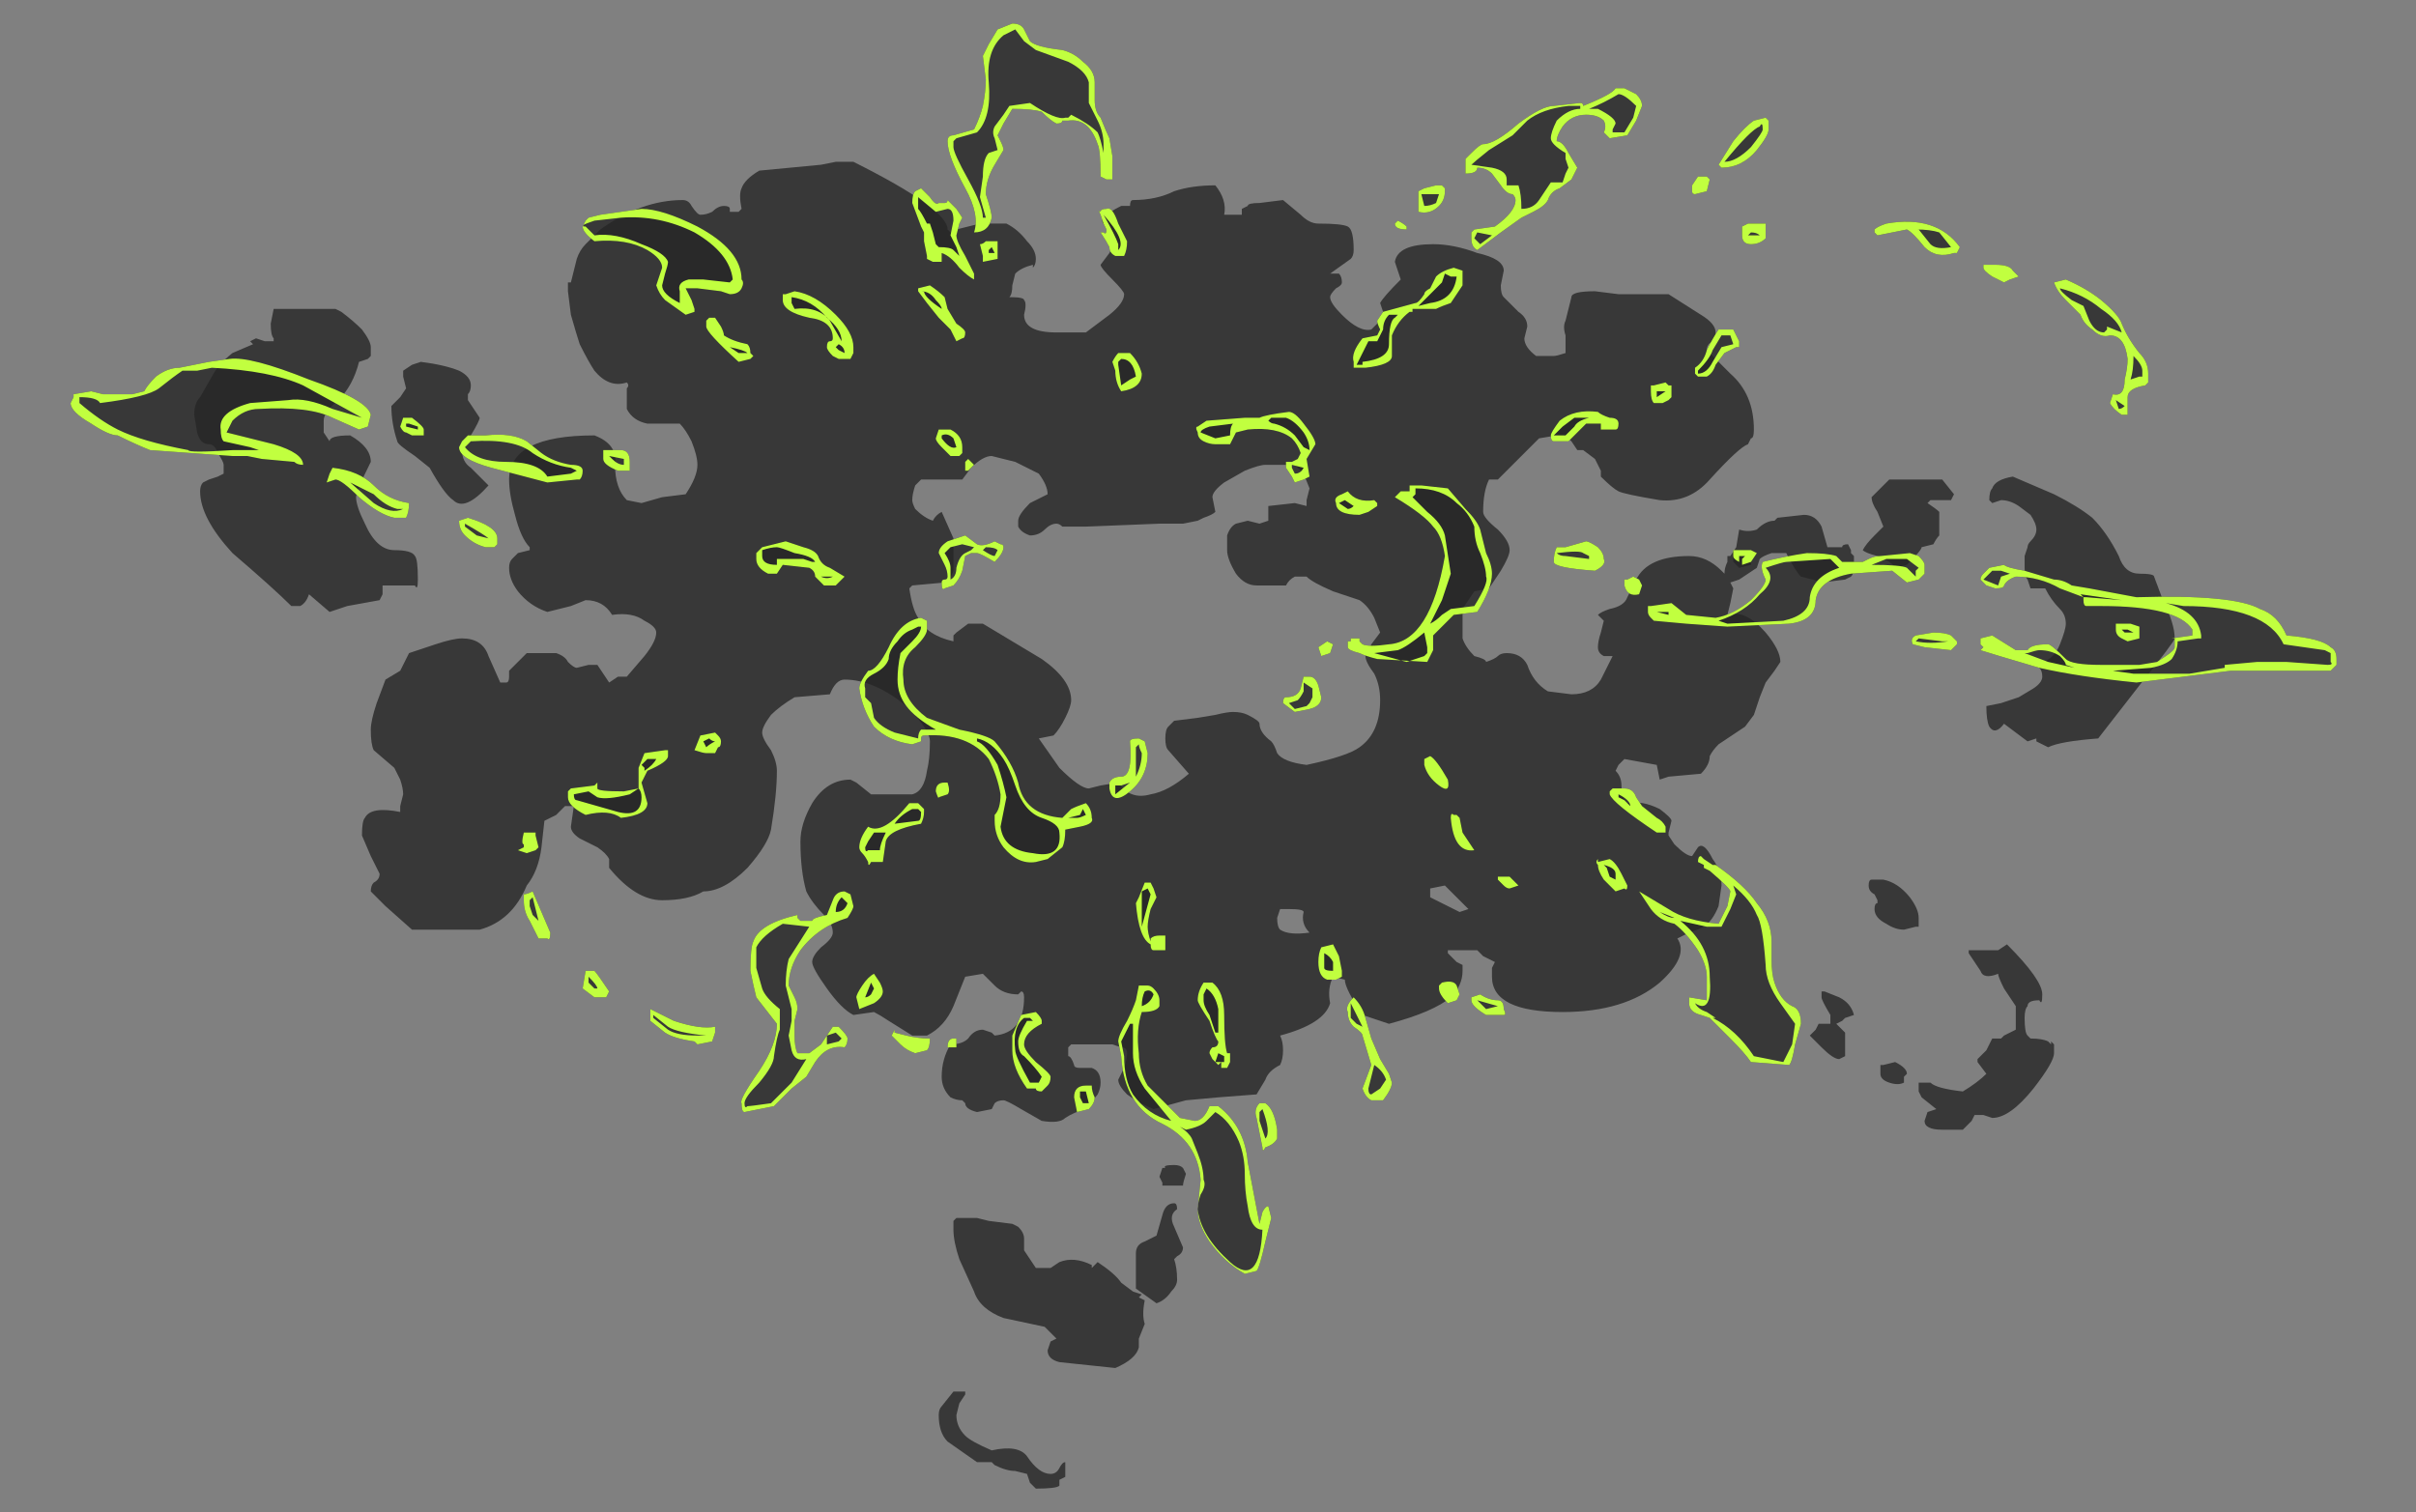 <?xml version="1.0" encoding="UTF-8" standalone="no"?>
<svg xmlns:ffdec="https://www.free-decompiler.com/flash" xmlns:xlink="http://www.w3.org/1999/xlink" ffdec:objectType="frame" height="179.9px" width="287.35px" xmlns="http://www.w3.org/2000/svg">
  <rect width="100%" height="100%" fill="#808080" stroke="none"/>
  <g transform="matrix(1.0, 0.0, 0.0, 1.0, 134.05, 59.5)">
    <use ffdec:characterId="3922" height="24.9" transform="matrix(7.0, 0.0, 0.0, 7.0, -125.65, -56.7)" width="38.5" xlink:href="#shape0"/>
  </g>
  <defs>
    <g id="shape0" transform="matrix(1.0, 0.0, 0.0, 1.0, 17.95, 8.1)">
      <path d="M-2.85 15.35 L-2.9 15.55 Q-2.9 15.75 -2.75 15.9 -2.65 16.0 -2.3 16.15 -1.85 16.05 -1.7 16.25 -1.5 16.55 -1.3 16.55 -1.2 16.55 -1.15 16.45 -1.1 16.35 -1.05 16.35 L-1.05 16.6 -1.15 16.65 -1.15 16.75 Q-1.2 16.8 -1.55 16.8 L-1.65 16.7 -1.7 16.55 -1.9 16.5 Q-2.05 16.5 -2.25 16.4 L-2.3 16.35 -2.55 16.35 -3.05 16.0 Q-3.2 15.85 -3.2 15.55 -3.2 15.45 -3.15 15.4 L-2.95 15.15 -2.75 15.15 -2.75 15.2 -2.85 15.35 M-12.25 -1.9 L-12.3 -2.1 -12.3 -2.2 -12.15 -2.3 -12.0 -2.35 Q-11.6 -2.3 -11.35 -2.2 -11.15 -2.1 -11.15 -1.95 -11.15 -1.85 -11.2 -1.8 L-11.2 -1.7 -11.0 -1.4 Q-11.0 -1.35 -11.15 -1.1 L-11.3 -0.85 Q-11.3 -0.65 -11.15 -0.55 L-10.85 -0.25 Q-11.25 0.2 -11.45 0.0 -11.6 -0.1 -11.85 -0.55 L-12.1 -0.75 Q-12.4 -0.95 -12.4 -1.0 -12.5 -1.3 -12.5 -1.6 L-12.35 -1.75 -12.25 -1.9 M-14.85 -2.65 L-14.9 -2.7 -14.8 -2.75 -14.65 -2.7 -14.5 -2.7 -14.5 -2.75 Q-14.55 -2.8 -14.55 -3.0 L-14.5 -3.25 -13.45 -3.25 -13.35 -3.2 Q-13.15 -3.05 -13.0 -2.9 -12.85 -2.7 -12.85 -2.6 L-12.85 -2.45 -12.9 -2.4 -13.05 -2.35 Q-13.15 -1.95 -13.4 -1.7 -13.65 -1.5 -13.65 -1.35 L-13.65 -1.15 -13.55 -1.0 Q-13.55 -1.1 -13.2 -1.1 -12.85 -0.9 -12.85 -0.65 -13.1 -0.15 -13.1 -0.05 -13.1 0.1 -12.95 0.4 -12.75 0.85 -12.45 0.85 -12.15 0.85 -12.1 0.95 -12.05 1.0 -12.05 1.35 -12.05 1.55 -12.1 1.45 L-12.65 1.45 -12.65 1.6 -12.7 1.7 -13.25 1.8 -13.55 1.9 -13.9 1.6 Q-13.95 1.75 -14.05 1.8 L-14.2 1.8 Q-14.5 1.5 -15.2 0.9 -15.75 0.3 -15.75 -0.15 -15.75 -0.25 -15.7 -0.3 L-15.6 -0.35 -15.45 -0.4 -15.35 -0.45 -15.35 -0.6 Q-15.35 -0.65 -15.45 -0.8 -15.5 -0.95 -15.6 -0.95 -15.75 -0.95 -15.8 -1.15 L-15.85 -1.45 Q-15.85 -1.65 -15.75 -1.75 L-15.55 -2.1 Q-15.45 -2.3 -15.2 -2.5 L-14.85 -2.65 M0.2 13.55 L0.3 13.6 Q0.25 13.85 0.3 14.0 L0.2 14.25 0.2 14.4 Q0.15 14.6 -0.2 14.75 L-1.15 14.65 Q-1.35 14.6 -1.35 14.45 L-1.3 14.3 -1.2 14.25 -1.4 14.05 -2.1 13.9 Q-2.5 13.75 -2.6 13.45 L-2.85 12.9 Q-2.95 12.6 -2.95 12.4 L-2.95 12.25 -2.9 12.2 -2.55 12.2 -2.35 12.25 -1.95 12.3 -1.85 12.35 Q-1.75 12.45 -1.75 12.55 L-1.75 12.75 -1.55 13.05 -1.3 13.05 -1.15 12.95 Q-0.9 12.85 -0.6 13.0 L-0.6 13.05 -0.5 12.95 Q-0.2 13.15 -0.1 13.3 L0.1 13.45 0.25 13.5 0.2 13.55 M0.8 11.95 Q0.85 11.95 0.85 12.05 0.7 12.15 0.8 12.35 L0.95 12.7 Q0.95 12.8 0.85 12.85 L0.8 12.9 Q0.85 13.05 0.85 13.25 0.85 13.35 0.75 13.45 0.65 13.6 0.5 13.65 L0.15 13.4 Q0.15 13.35 0.15 13.05 L0.15 12.8 Q0.15 12.65 0.3 12.6 L0.5 12.5 0.6 12.15 Q0.65 11.95 0.8 11.95 M0.95 11.35 L1.0 11.45 Q0.95 11.6 0.95 11.65 L0.6 11.65 0.6 11.6 0.55 11.5 0.6 11.35 0.65 11.35 Q0.6 11.3 0.8 11.3 0.9 11.3 0.95 11.35 M5.6 6.75 L5.4 6.55 5.15 6.6 5.15 6.75 5.65 7.0 5.8 6.95 5.6 6.75 M2.75 6.95 L2.6 6.95 2.55 7.1 Q2.55 7.25 2.6 7.3 2.75 7.4 3.1 7.35 2.95 7.2 3.0 7.0 3.0 6.95 2.75 6.95 M12.8 9.6 L12.85 9.6 13.05 9.55 Q13.25 9.65 13.25 9.75 L13.2 9.8 13.2 9.9 Q13.1 9.95 12.95 9.9 12.8 9.85 12.8 9.75 L12.8 9.6 M12.1 8.45 Q12.3 8.55 12.35 8.75 L12.2 8.8 12.15 8.85 12.05 8.9 12.2 9.05 12.2 9.45 12.1 9.5 Q12.0 9.5 11.8 9.3 L11.6 9.1 11.7 9.0 11.75 8.9 11.95 8.9 Q11.95 8.8 11.95 8.75 11.8 8.5 11.8 8.45 L11.8 8.35 11.85 8.35 12.1 8.45 M14.6 7.65 L14.8 7.65 14.95 7.55 Q15.55 8.15 15.55 8.4 15.55 8.6 15.5 8.5 15.3 8.5 15.3 8.6 15.25 8.65 15.25 8.8 15.25 9.05 15.3 9.1 L15.35 9.15 Q15.55 9.15 15.65 9.2 L15.7 9.25 15.7 9.2 15.75 9.25 15.75 9.4 Q15.75 9.55 15.4 10.0 15.0 10.5 14.7 10.5 L14.55 10.45 14.4 10.45 14.35 10.55 14.2 10.7 13.85 10.7 Q13.55 10.7 13.55 10.55 L13.6 10.4 13.75 10.35 13.5 10.15 13.45 10.05 13.45 9.9 13.65 9.9 Q13.75 10.0 14.2 10.05 14.45 9.9 14.6 9.75 L14.45 9.55 14.45 9.5 14.6 9.35 14.7 9.15 14.85 9.15 14.9 9.1 15.1 9.0 15.1 8.6 14.9 8.3 Q14.8 8.1 14.8 8.05 14.55 8.15 14.5 8.0 L14.3 7.7 14.3 7.65 14.6 7.65 M12.7 6.7 Q12.6 6.65 12.6 6.55 12.6 6.45 12.65 6.45 L12.85 6.45 Q13.1 6.5 13.3 6.75 13.45 6.95 13.45 7.1 L13.45 7.25 13.4 7.25 13.2 7.3 Q13.05 7.3 12.9 7.2 12.7 7.1 12.7 6.95 12.7 6.85 12.75 6.85 L12.75 6.8 12.7 6.7 M15.05 -0.4 L15.75 -0.1 Q16.15 0.1 16.4 0.3 16.65 0.55 16.85 0.95 16.95 1.25 17.2 1.25 17.45 1.25 17.45 1.3 L17.6 1.7 Q17.8 2.1 17.8 2.35 17.8 2.4 17.2 3.15 L16.5 4.05 Q15.85 4.1 15.65 4.2 L15.45 4.1 15.45 4.05 15.3 4.1 14.9 3.8 Q14.75 4.0 14.65 3.85 14.6 3.75 14.6 3.5 L14.85 3.45 15.15 3.35 15.4 3.2 Q15.55 3.1 15.55 3.0 15.55 2.9 15.5 2.85 L15.4 2.8 15.55 2.75 Q15.75 2.7 15.85 2.45 15.95 2.2 15.95 2.1 15.95 1.95 15.85 1.85 15.7 1.7 15.6 1.5 L15.35 1.5 15.3 1.35 Q15.25 1.3 15.25 1.15 L15.25 0.95 15.3 0.8 Q15.3 0.75 15.35 0.7 15.45 0.6 15.45 0.5 15.45 0.4 15.35 0.25 L15.15 0.1 Q15.0 0.0 14.85 0.0 L14.7 0.05 14.65 0.0 Q14.65 -0.15 14.7 -0.2 14.75 -0.35 15.05 -0.4 M12.95 -0.35 L13.85 -0.35 14.05 -0.1 14.0 0.0 13.65 0.0 13.6 0.05 Q13.75 0.15 13.8 0.2 L13.8 0.6 Q13.75 0.65 13.7 0.75 L13.5 0.8 Q13.5 0.85 13.25 1.1 L13.05 1.15 Q13.0 1.05 12.75 0.95 12.55 0.9 12.5 0.85 12.55 0.75 12.7 0.6 L12.85 0.45 12.75 0.2 Q12.65 0.05 12.65 -0.05 L12.95 -0.35 M2.0 -0.5 L1.65 -0.3 Q1.45 -0.15 1.45 -0.05 L1.5 0.2 Q1.45 0.25 1.3 0.3 L1.2 0.35 0.95 0.4 0.55 0.4 -0.7 0.45 -1.1 0.45 Q-1.15 0.4 -1.2 0.4 -1.3 0.4 -1.4 0.5 -1.5 0.6 -1.65 0.6 -1.8 0.55 -1.85 0.45 L-1.85 0.35 Q-1.85 0.25 -1.65 0.05 L-1.35 -0.1 Q-1.35 -0.25 -1.5 -0.45 L-1.9 -0.65 -2.3 -0.75 Q-2.45 -0.75 -2.65 -0.55 L-2.8 -0.35 -3.5 -0.35 -3.6 -0.25 Q-3.65 -0.1 -3.65 0.0 -3.65 0.05 -3.6 0.15 -3.45 0.3 -3.3 0.35 -3.25 0.25 -3.15 0.2 L-2.95 0.65 Q-2.95 0.75 -2.95 0.95 L-2.95 1.2 Q-3.0 1.35 -3.1 1.4 L-3.65 1.45 -3.7 1.5 Q-3.65 1.85 -3.55 2.0 -3.4 2.3 -2.95 2.4 L-2.95 2.3 -2.9 2.25 -2.7 2.1 -2.45 2.1 -1.45 2.7 Q-0.95 3.05 -0.95 3.4 -0.95 3.5 -1.05 3.7 -1.15 3.9 -1.25 4.0 L-1.5 4.05 -1.15 4.55 Q-0.8 4.9 -0.65 4.9 L-0.45 4.85 -0.15 4.8 Q0.05 5.1 0.4 5.0 0.7 4.95 1.05 4.65 L0.7 4.25 Q0.65 4.2 0.65 4.05 0.65 3.9 0.7 3.85 L0.8 3.75 1.2 3.7 1.5 3.65 Q1.7 3.6 1.8 3.6 1.95 3.6 2.05 3.65 2.25 3.75 2.25 3.8 2.25 3.95 2.45 4.1 2.5 4.15 2.55 4.3 2.65 4.45 3.05 4.5 3.75 4.35 3.95 4.2 4.3 3.95 4.3 3.4 4.3 3.15 4.2 2.95 4.05 2.75 4.05 2.65 L4.15 2.45 4.3 2.25 4.2 2.0 Q4.1 1.8 3.95 1.7 L3.5 1.55 Q3.15 1.4 3.05 1.3 L2.85 1.3 Q2.75 1.35 2.7 1.45 L2.2 1.45 Q2.0 1.45 1.85 1.25 1.7 1.0 1.7 0.85 L1.7 0.6 Q1.75 0.45 1.85 0.4 L2.05 0.35 2.25 0.4 2.4 0.35 2.4 0.1 2.85 0.05 3.05 0.1 3.05 0.0 3.1 -0.2 3.0 -0.45 2.85 -0.6 2.35 -0.6 Q2.25 -0.6 2.0 -0.5 M3.25 -4.7 Q3.65 -4.7 3.75 -4.65 3.85 -4.6 3.85 -4.25 3.85 -4.15 3.8 -4.1 L3.45 -3.85 3.6 -3.85 Q3.65 -3.8 3.65 -3.7 3.65 -3.65 3.55 -3.6 3.45 -3.5 3.45 -3.45 3.45 -3.35 3.65 -3.15 3.95 -2.85 4.15 -2.9 L4.3 -3.05 4.35 -3.2 4.3 -3.35 Q4.35 -3.45 4.65 -3.75 L4.55 -4.05 Q4.6 -4.35 5.2 -4.35 5.55 -4.35 5.95 -4.2 6.4 -4.1 6.4 -3.9 L6.35 -3.65 Q6.35 -3.5 6.4 -3.45 L6.65 -3.2 Q6.8 -3.1 6.8 -2.95 L6.75 -2.75 Q6.75 -2.6 6.95 -2.45 L7.25 -2.45 Q7.3 -2.45 7.45 -2.5 L7.45 -2.8 Q7.4 -2.95 7.45 -3.05 L7.55 -3.45 Q7.55 -3.55 7.95 -3.55 L8.35 -3.5 9.2 -3.5 9.75 -3.15 Q10.0 -3.0 10.0 -2.85 10.0 -2.75 9.95 -2.7 9.85 -2.65 9.85 -2.55 L10.25 -2.15 Q10.65 -1.8 10.65 -1.2 10.65 -1.05 10.6 -1.05 L10.55 -0.95 Q10.4 -0.9 9.9 -0.35 9.55 0.05 9.05 0.0 8.45 -0.1 8.35 -0.15 8.25 -0.2 8.05 -0.4 L8.05 -0.5 7.95 -0.7 7.75 -0.85 7.65 -0.85 7.55 -1.0 Q7.45 -1.1 7.3 -1.1 L7.0 -1.05 6.3 -0.35 6.15 -0.35 Q6.05 -0.15 6.05 0.2 6.05 0.3 6.3 0.5 6.5 0.7 6.5 0.85 6.5 0.95 6.35 1.2 L6.15 1.5 5.9 1.55 5.7 1.85 Q5.7 1.9 5.7 2.15 L5.7 2.35 Q5.75 2.5 5.9 2.65 6.1 2.7 6.1 2.75 6.25 2.7 6.3 2.65 6.35 2.6 6.45 2.6 6.7 2.6 6.8 2.8 6.9 3.1 7.15 3.25 L7.55 3.3 Q7.9 3.3 8.05 3.05 L8.25 2.65 8.1 2.65 Q8.0 2.6 8.0 2.5 8.0 2.4 8.05 2.25 L8.1 2.05 8.0 1.95 Q8.05 1.9 8.2 1.85 8.45 1.8 8.5 1.65 L8.65 1.35 Q8.85 0.95 9.55 0.95 9.85 0.95 10.1 1.2 L10.15 1.25 Q10.15 1.15 10.2 1.05 L10.2 0.95 10.25 0.95 10.35 0.8 10.4 0.5 Q10.55 0.55 10.7 0.5 10.85 0.35 11.0 0.35 L11.05 0.3 11.5 0.25 Q11.7 0.25 11.8 0.45 L11.9 0.8 12.15 0.8 Q12.15 0.75 12.25 0.75 L12.3 0.85 12.3 0.9 12.35 0.95 12.35 1.15 Q12.35 1.25 12.3 1.3 L12.2 1.35 11.8 1.4 11.65 1.35 11.45 1.3 Q11.35 1.2 11.2 0.9 L10.95 0.9 Q10.8 0.95 10.75 1.0 L10.7 1.15 10.4 1.35 10.25 1.4 10.3 1.5 10.25 1.75 10.2 1.95 Q10.5 1.85 10.85 2.25 11.1 2.55 11.1 2.75 L11.0 2.9 10.85 3.1 10.75 3.35 10.65 3.65 10.5 3.85 10.05 4.15 Q9.95 4.25 9.9 4.35 9.9 4.5 9.75 4.65 L9.2 4.7 9.05 4.75 9.0 4.5 8.45 4.4 8.35 4.5 8.3 4.6 Q8.4 4.7 8.4 4.85 8.4 5.05 8.5 5.15 8.75 5.1 9.05 5.25 9.25 5.4 9.25 5.45 L9.2 5.65 9.2 5.7 9.3 5.85 Q9.5 6.05 9.6 6.05 L9.7 5.9 Q9.8 5.8 9.95 6.1 10.1 6.3 10.1 6.55 L10.05 6.9 Q9.95 7.15 9.8 7.25 9.7 7.3 9.55 7.35 L9.35 7.45 Q9.55 7.75 9.05 8.2 8.45 8.7 7.4 8.7 6.2 8.7 6.2 8.1 L6.2 7.95 6.25 7.85 6.05 7.75 5.95 7.65 5.45 7.65 5.45 7.7 5.6 7.85 5.7 7.9 5.7 8.0 Q5.7 8.25 5.5 8.45 5.2 8.7 4.45 8.9 L4.0 8.75 Q3.7 8.3 3.7 8.15 L3.5 8.1 Q3.4 8.3 3.45 8.55 3.35 8.9 2.6 9.1 2.65 9.2 2.65 9.35 2.65 9.5 2.6 9.6 2.4 9.7 2.35 9.85 L2.2 10.1 1.55 10.15 1.0 10.2 0.45 10.35 Q0.2 10.25 0.0 10.1 -0.15 9.95 -0.15 9.85 L-0.05 9.65 Q0.0 9.5 0.0 9.4 0.0 9.3 -0.1 9.3 L-0.25 9.25 -0.95 9.25 -1.0 9.3 -1.0 9.45 Q-0.95 9.45 -0.9 9.6 -0.9 9.65 -0.8 9.65 L-0.6 9.65 Q-0.45 9.7 -0.45 9.9 -0.45 10.0 -0.5 10.1 L-0.7 10.35 Q-0.9 10.4 -1.05 10.5 -1.15 10.6 -1.45 10.55 L-1.8 10.35 Q-2.05 10.2 -2.1 10.2 -2.2 10.2 -2.25 10.25 L-2.3 10.35 -2.55 10.4 Q-2.75 10.35 -2.75 10.25 L-2.8 10.2 Q-2.9 10.2 -3.0 10.15 -3.15 10.0 -3.15 9.8 -3.15 9.5 -3.0 9.25 -2.8 9.25 -2.7 9.15 -2.6 9.0 -2.45 9.0 L-2.3 9.05 -2.25 9.1 Q-1.75 9.05 -1.75 8.45 -1.75 8.35 -1.8 8.35 L-1.85 8.4 Q-2.1 8.4 -2.25 8.25 L-2.45 8.05 -2.75 8.1 -2.95 8.6 Q-3.1 8.95 -3.4 9.1 L-3.65 9.1 -4.05 8.85 Q-4.2 8.75 -4.3 8.7 L-4.65 8.75 Q-4.85 8.65 -5.1 8.3 -5.35 7.95 -5.35 7.85 -5.35 7.75 -5.2 7.6 -5.0 7.45 -5.0 7.35 -5.0 7.2 -5.15 7.05 -5.35 6.85 -5.45 6.65 -5.55 6.3 -5.55 5.8 -5.55 5.5 -5.35 5.15 -5.1 4.75 -4.7 4.75 L-4.6 4.8 -4.35 5.0 -3.65 5.0 Q-3.45 4.95 -3.4 4.6 -3.35 4.4 -3.35 4.1 -3.35 3.9 -3.75 3.5 -4.3 3.05 -4.8 3.05 -4.95 3.05 -5.05 3.3 L-5.65 3.35 Q-5.9 3.5 -6.05 3.65 -6.2 3.85 -6.2 3.95 -6.2 4.05 -6.05 4.25 -5.95 4.45 -5.95 4.6 -5.95 5.0 -6.05 5.6 -6.1 5.85 -6.45 6.25 -6.85 6.65 -7.2 6.65 -7.45 6.8 -7.9 6.8 -8.35 6.8 -8.8 6.25 L-8.8 6.1 Q-8.85 6.0 -9.0 5.9 L-9.3 5.75 Q-9.45 5.65 -9.45 5.55 L-9.4 5.2 -9.55 5.2 -9.7 5.35 -9.9 5.45 -9.95 5.9 Q-10.0 6.3 -10.2 6.55 -10.45 7.15 -11.0 7.3 L-12.15 7.3 -12.6 6.9 -12.85 6.65 Q-12.85 6.55 -12.8 6.5 -12.7 6.45 -12.7 6.35 L-12.85 6.05 -13.0 5.7 Q-13.0 5.45 -12.95 5.4 -12.85 5.2 -12.35 5.3 L-12.35 5.2 -12.3 5.0 Q-12.3 4.9 -12.35 4.75 L-12.45 4.55 -12.8 4.25 Q-12.85 4.15 -12.85 3.9 -12.85 3.75 -12.75 3.45 L-12.6 3.05 -12.35 2.9 -12.2 2.6 -11.75 2.45 Q-11.45 2.35 -11.3 2.35 -10.95 2.35 -10.85 2.65 L-10.65 3.1 -10.55 3.1 Q-10.5 3.1 -10.5 3.0 L-10.5 2.9 Q-10.4 2.8 -10.2 2.6 L-9.7 2.6 Q-9.55 2.65 -9.5 2.75 -9.4 2.85 -9.35 2.85 L-9.15 2.8 -9.0 2.8 -8.8 3.1 -8.65 3.0 -8.5 3.0 -8.2 2.65 Q-8.0 2.4 -8.0 2.25 -8.0 2.15 -8.2 2.05 -8.4 1.9 -8.75 1.95 -8.9 1.7 -9.2 1.7 L-9.45 1.8 -9.85 1.9 Q-10.15 1.8 -10.35 1.55 -10.5 1.35 -10.5 1.15 -10.5 1.05 -10.45 1.0 L-10.35 0.9 -10.15 0.85 -10.15 0.8 Q-10.3 0.65 -10.4 0.25 -10.5 -0.1 -10.5 -0.35 -10.5 -1.1 -9.05 -1.1 -8.65 -0.95 -8.7 -0.6 -8.7 -0.2 -8.5 0.0 L-8.25 0.05 -7.9 -0.05 -7.5 -0.1 Q-7.3 -0.4 -7.3 -0.6 -7.3 -0.75 -7.4 -1.0 -7.5 -1.2 -7.6 -1.3 L-8.15 -1.3 Q-8.4 -1.35 -8.5 -1.55 L-8.5 -1.9 Q-8.45 -1.95 -8.5 -2.0 -8.8 -1.9 -9.05 -2.2 -9.15 -2.35 -9.3 -2.65 -9.35 -2.8 -9.45 -3.15 L-9.5 -3.55 Q-9.5 -3.75 -9.5 -3.7 L-9.45 -3.7 -9.35 -4.1 Q-9.3 -4.25 -9.2 -4.35 L-8.95 -4.6 Q-8.25 -5.1 -7.55 -5.1 -7.45 -5.1 -7.4 -5.0 -7.3 -4.85 -7.25 -4.85 -7.15 -4.85 -7.05 -4.9 -6.95 -5.0 -6.85 -5.0 -6.75 -5.0 -6.75 -4.95 L-6.75 -4.9 -6.6 -4.9 -6.55 -4.95 Q-6.6 -5.2 -6.55 -5.3 -6.5 -5.45 -6.25 -5.6 L-5.2 -5.7 -4.95 -5.75 -4.65 -5.75 Q-3.05 -4.95 -3.05 -4.6 L-2.95 -4.5 -2.9 -4.6 -2.5 -4.7 -2.05 -4.7 Q-1.85 -4.6 -1.7 -4.4 -1.55 -4.25 -1.55 -4.1 -1.55 -4.0 -1.6 -3.95 L-1.6 -4.0 Q-1.8 -3.95 -1.9 -3.85 L-1.95 -3.65 Q-1.95 -3.5 -2.0 -3.45 -1.75 -3.45 -1.75 -3.4 -1.7 -3.35 -1.75 -3.15 -1.75 -2.85 -1.2 -2.85 L-0.7 -2.85 -0.3 -3.15 Q-0.05 -3.35 -0.05 -3.5 -0.05 -3.55 -0.25 -3.75 -0.45 -3.95 -0.45 -4.0 L-0.3 -4.2 -0.2 -4.4 -0.4 -4.7 Q-0.5 -4.8 -0.1 -5.0 L0.05 -5.0 Q0.05 -5.1 0.1 -5.1 0.5 -5.1 0.8 -5.25 1.1 -5.35 1.5 -5.35 1.7 -5.1 1.65 -4.85 L1.95 -4.85 1.95 -4.95 2.05 -5.0 Q2.05 -5.05 2.25 -5.05 L2.65 -5.1 2.95 -4.85 Q3.1 -4.7 3.25 -4.7" fill="#262626" fill-opacity="0.8" fill-rule="evenodd" stroke="none"/>
      <path d="M-3.35 9.15 Q-3.35 9.3 -3.4 9.35 L-3.6 9.4 Q-3.75 9.35 -3.85 9.25 L-4.0 9.1 -3.95 9.0 -3.95 9.05 -3.75 9.1 Q-3.55 9.15 -3.35 9.15 M-2.9 9.3 L-3.05 9.3 Q-3.05 9.15 -2.95 9.15 L-2.9 9.15 -2.9 9.3 M-4.3 8.05 L-4.2 8.2 Q-4.15 8.3 -4.15 8.35 -4.15 8.45 -4.3 8.55 L-4.55 8.65 -4.6 8.45 Q-4.6 8.4 -4.5 8.25 -4.4 8.1 -4.3 8.05 M-0.85 10.4 L-0.9 10.15 Q-0.9 9.95 -0.7 9.95 L-0.6 9.95 Q-0.6 10.05 -0.55 10.15 -0.55 10.25 -0.65 10.35 L-0.85 10.4 M-1.8 8.75 L-1.55 8.7 Q-1.45 8.8 -1.45 8.85 L-1.45 8.9 Q-1.75 9.05 -1.75 9.25 -1.75 9.35 -1.55 9.55 -1.3 9.75 -1.3 9.8 -1.3 9.9 -1.35 9.95 L-1.45 10.05 Q-1.55 10.05 -1.55 10.0 L-1.7 10.0 Q-1.95 9.65 -1.95 9.35 L-1.95 9.1 -1.8 8.75 M-9.25 8.3 L-9.2 8.0 -9.05 8.0 Q-9.0 8.05 -8.8 8.35 L-8.85 8.45 -9.05 8.45 -9.25 8.3 M-8.1 8.65 L-7.7 8.85 Q-7.25 9.0 -7.0 8.95 L-7.0 9.05 -7.05 9.2 -7.3 9.25 -7.35 9.2 Q-7.7 9.15 -7.85 9.05 L-8.1 8.85 -8.1 8.65 M-6.95 4.0 Q-6.9 4.05 -6.9 4.1 -6.9 4.2 -6.95 4.2 L-7.0 4.3 -7.15 4.3 Q-7.2 4.3 -7.35 4.25 L-7.25 4.0 -7.0 3.95 -6.95 4.0 M-10.25 5.9 Q-10.25 5.95 -10.25 5.85 -10.3 5.85 -10.25 5.65 L-10.05 5.65 -10.05 5.7 -10.0 5.9 -10.05 5.95 -10.2 6.0 -10.35 5.95 -10.25 5.9 M-10.25 6.8 L-10.25 6.7 Q-10.2 6.7 -10.1 6.65 L-9.8 7.35 Q-9.8 7.5 -9.85 7.45 L-10.0 7.45 -10.15 7.15 Q-10.25 7.0 -10.25 6.8 M-9.05 4.85 L-9.0 4.8 -9.0 4.9 Q-9.0 4.95 -8.55 4.95 L-8.3 4.9 -8.3 4.55 -8.2 4.3 -7.85 4.25 -7.8 4.25 Q-7.8 4.3 -7.8 4.35 -7.8 4.45 -8.15 4.6 L-8.25 4.8 -8.15 5.15 Q-8.15 5.35 -8.6 5.4 -8.8 5.25 -9.2 5.35 -9.5 5.2 -9.5 5.05 L-9.5 4.95 -9.45 4.9 -9.05 4.85 M-11.2 0.3 Q-10.7 0.45 -10.7 0.65 -10.7 0.7 -10.7 0.75 L-10.75 0.8 -10.9 0.8 Q-11.1 0.75 -11.25 0.6 -11.35 0.5 -11.35 0.35 L-11.2 0.3 M-5.1 7.05 L-5.0 6.8 Q-4.95 6.65 -4.8 6.65 L-4.7 6.7 -4.65 6.9 Q-4.65 6.95 -4.75 7.1 -5.25 7.25 -5.55 7.65 -5.75 7.95 -5.75 8.25 L-5.65 8.45 Q-5.6 8.55 -5.6 8.65 L-5.65 8.85 -5.65 9.1 Q-5.65 9.3 -5.6 9.4 L-5.4 9.4 -5.2 9.25 -5.0 8.95 -4.9 8.95 Q-4.75 9.1 -4.75 9.15 -4.75 9.25 -4.8 9.3 -5.1 9.25 -5.3 9.55 L-5.45 9.8 -5.7 10.0 -6.0 10.3 -6.5 10.4 Q-6.55 10.4 -6.55 10.25 -6.6 10.2 -6.25 9.7 -5.95 9.25 -5.95 8.9 L-6.3 8.45 Q-6.35 8.25 -6.4 8.0 -6.4 7.6 -6.35 7.5 -6.25 7.2 -5.6 7.05 L-5.6 7.1 -5.55 7.15 -5.35 7.15 Q-5.35 7.1 -5.1 7.05 M-3.2 5.05 Q-3.2 5.1 -3.25 4.95 -3.25 4.8 -3.1 4.8 L-3.05 4.8 Q-3.0 4.95 -3.05 5.0 L-3.2 5.05 M-3.55 5.15 L-3.45 5.25 -3.45 5.3 Q-3.45 5.4 -3.5 5.5 -4.05 5.6 -4.1 5.8 L-4.15 6.15 -4.35 6.15 Q-4.4 6.25 -4.4 6.15 -4.45 6.05 -4.5 6.0 -4.55 5.95 -4.55 5.9 -4.55 5.75 -4.4 5.55 -4.15 5.7 -3.7 5.15 L-3.55 5.15 M-4.55 3.2 Q-4.55 3.1 -4.4 2.9 -4.25 2.9 -4.05 2.5 -3.85 2.05 -3.5 2.0 L-3.4 2.05 -3.4 2.2 Q-3.4 2.3 -3.6 2.5 -3.85 2.7 -3.8 3.05 -3.8 3.4 -3.4 3.7 L-2.85 3.9 Q-2.35 4.0 -2.25 4.1 -1.95 4.45 -1.85 4.8 -1.75 5.35 -1.1 5.4 L-0.95 5.25 Q-0.85 5.2 -0.7 5.15 -0.6 5.25 -0.6 5.4 -0.55 5.5 -0.8 5.55 L-1.05 5.6 Q-1.05 5.8 -1.1 5.9 L-1.35 6.1 -1.55 6.15 Q-1.85 6.2 -2.1 5.9 -2.25 5.7 -2.25 5.45 L-2.25 5.35 Q-2.15 5.25 -2.15 5.0 -2.2 4.7 -2.35 4.4 -2.7 3.95 -3.45 4.0 -3.5 4.0 -3.5 4.05 L-3.5 4.1 -3.65 4.15 Q-4.05 4.1 -4.3 3.85 -4.5 3.55 -4.55 3.2 M-5.3 1.3 Q-5.3 1.2 -5.4 1.15 L-5.85 1.1 -5.95 1.25 -6.1 1.25 Q-6.3 1.15 -6.3 1.0 L-6.3 0.9 -6.2 0.8 -5.8 0.7 -5.5 0.8 Q-5.3 0.85 -5.25 0.95 -5.2 1.1 -5.05 1.15 L-4.8 1.3 -4.95 1.45 -5.15 1.45 -5.3 1.3 M-2.15 0.75 Q-2.1 0.75 -2.1 0.8 -2.1 0.9 -2.25 1.05 -2.5 0.9 -2.55 0.9 L-2.65 0.9 -2.75 0.95 -2.8 1.2 Q-2.85 1.35 -2.95 1.45 L-3.1 1.5 Q-3.15 1.55 -3.15 1.4 -3.15 1.35 -3.1 1.35 -3.05 1.35 -3.05 1.3 -3.05 1.2 -3.1 1.1 L-3.2 0.9 Q-3.2 0.8 -3.05 0.7 L-2.75 0.6 -2.55 0.75 Q-2.45 0.8 -2.25 0.7 L-2.15 0.75 M-2.65 -0.65 L-2.6 -0.6 Q-2.65 -0.55 -2.7 -0.5 L-2.75 -0.5 -2.75 -0.65 -2.7 -0.7 -2.65 -0.65 M-3.15 -0.9 Q-3.25 -1.0 -3.25 -1.05 L-3.2 -1.2 -3.0 -1.2 Q-2.8 -1.1 -2.8 -0.9 L-2.8 -0.8 -2.85 -0.75 -3.0 -0.75 -3.15 -0.9 M-3.55 -3.6 L-3.35 -3.65 Q-3.2 -3.55 -3.1 -3.45 L-3.05 -3.25 -2.9 -3.0 Q-2.75 -2.9 -2.75 -2.85 -2.75 -2.75 -2.8 -2.75 L-2.9 -2.7 -3.0 -2.9 -3.2 -3.1 -3.4 -3.35 -3.55 -3.55 Q-3.55 -3.65 -3.55 -3.6 M-0.45 -4.55 L-0.4 -4.55 Q-0.35 -4.5 -0.35 -4.6 L-0.4 -4.7 -0.45 -4.85 Q-0.5 -4.95 -0.45 -4.9 -0.45 -4.95 -0.35 -4.95 -0.25 -5.0 -0.15 -4.7 -0.05 -4.5 0.0 -4.4 0.0 -4.25 -0.05 -4.15 L-0.2 -4.15 Q-0.3 -4.2 -0.3 -4.3 -0.35 -4.4 -0.45 -4.55 M-2.45 -4.05 L-2.45 -4.15 -2.5 -4.35 Q-2.45 -4.35 -2.4 -4.4 L-2.2 -4.4 -2.2 -4.1 -2.45 -4.05 M-2.85 -4.7 L-2.9 -4.5 Q-2.9 -4.4 -2.75 -4.15 L-2.6 -3.85 -2.6 -3.75 Q-2.7 -3.8 -2.85 -3.95 -3.0 -4.15 -3.15 -4.2 L-3.15 -4.05 -3.3 -4.05 -3.4 -4.1 -3.4 -4.15 -3.45 -4.4 -3.45 -4.55 -3.5 -4.65 -3.65 -5.05 Q-3.65 -5.2 -3.6 -5.25 L-3.5 -5.3 -3.35 -5.15 Q-3.25 -5.0 -3.2 -5.05 L-3.1 -5.05 Q-3.05 -5.05 -3.05 -5.1 L-2.9 -4.95 -2.8 -4.8 -2.85 -4.7 M-7.0 -3.1 L-6.9 -2.95 Q-6.85 -2.85 -6.85 -2.8 -6.7 -2.7 -6.45 -2.65 -6.4 -2.6 -6.4 -2.5 L-6.35 -2.45 -6.4 -2.4 -6.6 -2.35 Q-7.15 -2.85 -7.15 -2.95 L-7.15 -3.05 -7.1 -3.1 -7.0 -3.1 M-5.85 -3.4 L-5.85 -3.5 -5.8 -3.5 -5.65 -3.55 Q-5.3 -3.5 -4.95 -3.15 -4.65 -2.85 -4.65 -2.6 L-4.65 -2.5 -4.7 -2.4 -4.9 -2.4 -5.0 -2.45 Q-5.1 -2.55 -5.1 -2.6 -5.1 -2.7 -5.05 -2.7 -5.0 -2.7 -5.0 -2.75 -5.0 -3.05 -5.4 -3.1 -5.85 -3.2 -5.85 -3.4 M-8.9 -0.7 L-8.9 -0.85 -8.6 -0.85 Q-8.45 -0.85 -8.45 -0.65 -8.45 -0.55 -8.45 -0.5 L-8.65 -0.5 Q-8.9 -0.6 -8.9 -0.7 M-11.35 -0.9 L-11.3 -1.0 -11.2 -1.1 -10.9 -1.1 Q-10.45 -1.15 -10.2 -1.0 L-9.95 -0.8 Q-9.75 -0.65 -9.45 -0.6 -9.25 -0.6 -9.25 -0.5 -9.25 -0.4 -9.3 -0.35 L-9.35 -0.35 -9.85 -0.3 -10.8 -0.55 Q-11.35 -0.7 -11.35 -0.9 M-7.3 -3.6 L-7.5 -3.6 -7.4 -3.4 -7.35 -3.25 -7.35 -3.2 -7.5 -3.15 -7.85 -3.4 Q-7.95 -3.5 -8.0 -3.65 L-7.9 -3.95 Q-7.9 -4.1 -8.15 -4.25 -8.5 -4.45 -9.05 -4.4 -9.25 -4.55 -9.25 -4.65 L-9.2 -4.75 -9.15 -4.8 -8.95 -4.85 -8.25 -4.95 Q-7.9 -4.95 -7.3 -4.65 -6.55 -4.25 -6.55 -3.75 -6.5 -3.7 -6.55 -3.6 -6.6 -3.5 -6.75 -3.5 L-6.9 -3.55 -7.3 -3.6 M-1.75 -8.0 L-1.65 -7.8 Q-1.55 -7.7 -1.1 -7.65 -0.9 -7.6 -0.75 -7.45 -0.55 -7.3 -0.55 -7.1 L-0.55 -6.8 Q-0.55 -6.6 -0.45 -6.5 -0.35 -6.25 -0.3 -6.15 L-0.25 -5.85 -0.25 -5.45 -0.35 -5.45 -0.45 -5.5 Q-0.45 -5.95 -0.5 -6.05 -0.65 -6.5 -1.0 -6.45 L-1.1 -6.45 Q-1.1 -6.4 -1.2 -6.4 -1.3 -6.45 -1.45 -6.6 -1.6 -6.65 -1.95 -6.65 L-2.1 -6.4 -2.2 -6.2 -2.15 -6.1 Q-2.1 -6.0 -2.1 -5.95 L-2.25 -5.7 Q-2.4 -5.45 -2.4 -5.2 -2.3 -4.9 -2.3 -4.8 -2.35 -4.55 -2.6 -4.55 -2.5 -4.85 -2.75 -5.3 -3.05 -5.85 -3.05 -6.1 -3.05 -6.2 -2.95 -6.2 L-2.6 -6.3 Q-2.5 -6.5 -2.45 -6.7 -2.4 -6.95 -2.4 -7.15 L-2.45 -7.55 -2.35 -7.75 -2.2 -8.0 -1.95 -8.1 Q-1.8 -8.1 -1.75 -8.0 M-11.95 -1.1 L-12.15 -1.1 -12.25 -1.15 Q-12.3 -1.15 -12.35 -1.25 L-12.3 -1.4 -12.15 -1.4 Q-11.95 -1.25 -11.95 -1.2 L-11.95 -1.1 M-13.55 -0.45 L-13.5 -0.55 Q-13.05 -0.5 -12.8 -0.25 -12.55 0.0 -12.2 0.05 -12.2 0.2 -12.25 0.3 L-12.45 0.3 Q-12.7 0.25 -13.05 -0.05 -13.35 -0.35 -13.45 -0.35 L-13.6 -0.3 -13.55 -0.45 M-17.9 -1.75 L-17.9 -1.8 -17.6 -1.85 -17.4 -1.8 Q-17.2 -1.8 -16.9 -1.8 L-16.7 -1.85 Q-16.65 -1.95 -16.5 -2.1 -16.3 -2.25 -16.1 -2.25 L-15.6 -2.35 -15.25 -2.4 Q-14.9 -2.45 -13.9 -2.05 -12.9 -1.7 -12.85 -1.45 L-12.9 -1.25 -13.05 -1.2 -13.5 -1.4 Q-13.9 -1.6 -14.75 -1.55 -15.0 -1.55 -15.2 -1.35 L-15.3 -1.15 -14.5 -0.95 Q-14.0 -0.8 -14.0 -0.6 -14.1 -0.6 -14.15 -0.65 L-14.7 -0.7 -14.95 -0.75 -15.2 -0.75 -16.6 -0.85 Q-16.85 -0.95 -17.15 -1.1 -17.3 -1.1 -17.6 -1.3 -17.95 -1.5 -17.95 -1.65 L-17.9 -1.75 M6.0 8.4 Q6.15 8.5 6.3 8.5 6.4 8.5 6.4 8.65 6.45 8.75 6.4 8.75 L6.1 8.75 Q5.85 8.6 5.85 8.5 L5.85 8.45 6.0 8.4 M2.2 10.5 Q2.15 10.35 2.25 10.25 L2.35 10.25 Q2.5 10.35 2.55 10.7 L2.55 10.85 Q2.5 10.95 2.35 11.0 2.3 11.1 2.3 11.0 L2.2 10.5 M1.3 8.2 L1.45 8.2 Q1.65 8.35 1.65 8.75 1.65 9.25 1.7 9.4 L1.75 9.4 1.75 9.55 1.7 9.65 1.6 9.65 1.6 9.55 1.55 9.6 1.45 9.5 1.4 9.4 Q1.4 9.35 1.45 9.3 1.55 9.3 1.55 9.2 1.5 9.15 1.4 8.85 1.2 8.55 1.2 8.5 1.2 8.35 1.3 8.2 M0.15 8.5 L0.2 8.25 0.35 8.25 Q0.4 8.25 0.45 8.3 0.55 8.4 0.55 8.5 L0.55 8.6 Q0.5 8.7 0.25 8.7 0.15 9.0 0.2 9.4 0.2 9.7 0.35 9.95 L0.9 10.5 1.15 10.55 Q1.3 10.55 1.4 10.3 L1.55 10.3 Q2.0 10.65 2.05 11.25 L2.25 12.3 2.3 12.1 Q2.35 12.0 2.4 12.0 L2.45 12.2 2.35 12.6 Q2.25 13.05 2.2 13.1 L2.0 13.15 Q1.65 12.95 1.4 12.6 1.2 12.3 1.2 12.05 L1.25 11.55 Q1.2 10.9 0.6 10.6 -0.05 10.3 -0.1 9.45 L-0.15 9.2 Q-0.15 9.1 0.0 8.85 0.1 8.65 0.15 8.5 M3.75 8.7 Q3.7 8.6 3.85 8.45 4.0 8.6 4.05 8.8 L4.15 9.15 4.3 9.5 4.45 9.75 4.5 9.9 Q4.5 10.0 4.35 10.2 L4.15 10.2 Q4.05 10.15 4.0 10.0 L4.15 9.6 4.0 9.1 Q4.0 9.05 3.85 8.95 3.75 8.85 3.75 8.7 M3.5 7.55 L3.6 7.75 3.65 8.0 3.65 8.1 3.55 8.15 3.4 8.15 Q3.25 8.1 3.25 7.85 3.25 7.7 3.3 7.6 L3.5 7.55 M5.65 8.4 L5.6 8.5 5.45 8.55 Q5.3 8.4 5.3 8.3 L5.3 8.25 5.35 8.2 Q5.55 8.15 5.6 8.25 L5.65 8.4 M5.65 5.4 L5.7 5.65 5.9 5.95 Q5.55 6.0 5.5 5.4 5.5 5.3 5.55 5.35 L5.6 5.35 5.65 5.4 M5.05 4.4 L5.15 4.35 Q5.25 4.4 5.45 4.75 5.5 5.0 5.3 4.85 5.1 4.7 5.05 4.5 L5.05 4.4 M0.45 6.6 L0.5 6.75 0.4 6.95 Q0.35 7.15 0.35 7.25 0.35 7.35 0.4 7.5 L0.4 7.45 Q0.45 7.4 0.55 7.4 L0.65 7.4 0.65 7.65 0.45 7.65 Q0.4 7.65 0.4 7.55 0.2 7.45 0.15 6.85 L0.2 6.75 0.3 6.5 0.4 6.5 0.45 6.6 M0.35 4.3 Q0.35 4.7 0.05 4.95 -0.25 5.2 -0.3 4.9 L-0.3 4.8 Q-0.25 4.7 -0.1 4.7 0.1 4.7 0.05 4.1 0.05 4.05 0.2 4.05 L0.3 4.1 0.35 4.3 M3.1 3.0 Q3.2 3.0 3.25 3.15 L3.3 3.35 Q3.3 3.5 3.1 3.55 L2.85 3.6 2.65 3.45 Q2.65 3.35 2.7 3.35 2.9 3.35 2.95 3.2 L3.0 3.0 3.1 3.0 M3.45 2.6 L3.3 2.65 3.25 2.5 3.4 2.4 3.5 2.45 3.45 2.6 M9.95 6.2 L10.0 6.2 Q10.5 6.55 10.7 6.85 10.95 7.15 10.95 7.5 L10.95 7.8 Q10.95 8.05 11.0 8.2 11.1 8.5 11.3 8.6 11.45 8.65 11.45 8.9 L11.35 9.25 Q11.3 9.55 11.25 9.6 L10.6 9.55 Q10.5 9.4 10.25 9.15 L9.9 8.8 9.75 8.75 Q9.55 8.7 9.55 8.55 L9.55 8.45 9.85 8.5 9.85 8.1 Q9.85 7.9 9.7 7.65 9.5 7.35 9.3 7.2 9.05 7.15 8.9 6.95 L8.7 6.65 9.2 6.95 Q9.5 7.15 10.05 7.2 L10.2 6.9 10.25 6.65 Q10.25 6.6 9.9 6.3 L9.8 6.25 9.8 6.2 9.7 6.15 Q9.7 6.05 9.75 6.05 L9.8 6.1 9.95 6.2 M8.0 6.1 L8.0 6.15 8.2 6.1 Q8.3 6.15 8.4 6.35 L8.5 6.55 Q8.5 6.65 8.45 6.6 L8.3 6.65 8.1 6.45 Q8.0 6.3 8.0 6.2 7.95 6.15 8.0 6.1 M6.3 6.4 L6.5 6.4 6.65 6.55 6.5 6.6 Q6.45 6.6 6.4 6.55 L6.3 6.45 6.3 6.4 M8.2 5.0 L8.2 4.95 8.25 4.9 8.45 4.9 Q8.6 4.9 8.65 5.05 L8.75 5.2 9.0 5.4 Q9.1 5.45 9.15 5.55 L9.15 5.65 9.0 5.65 Q8.25 5.15 8.2 5.0 M7.3 0.8 L7.45 0.8 7.8 0.7 Q7.85 0.7 8.0 0.8 8.1 0.9 8.1 1.0 8.15 1.1 7.95 1.2 7.25 1.15 7.25 1.05 7.25 0.9 7.3 0.8 M8.75 1.45 L8.7 1.6 Q8.5 1.65 8.45 1.45 L8.45 1.35 8.5 1.35 8.6 1.3 8.7 1.35 8.75 1.45 M10.3 0.85 L10.6 0.85 10.7 0.9 10.6 1.0 10.6 1.1 10.4 1.15 10.3 1.05 10.3 0.85 M14.0 2.55 L13.55 2.5 13.35 2.45 Q13.3 2.35 13.4 2.3 L13.7 2.25 Q13.9 2.25 14.0 2.3 L14.1 2.4 14.1 2.45 14.0 2.55 M13.55 1.25 L13.45 1.35 13.25 1.4 13.0 1.2 12.3 1.25 Q11.75 1.35 11.7 1.7 11.7 2.05 11.25 2.1 L10.2 2.15 9.5 2.1 8.95 2.05 8.9 2.0 Q8.85 1.95 8.85 1.9 L8.85 1.8 8.9 1.8 9.25 1.75 9.5 1.95 10.0 2.0 Q10.3 1.95 10.6 1.7 10.85 1.45 10.85 1.35 10.75 1.15 10.8 1.05 11.2 0.95 11.55 0.9 11.9 0.9 12.05 0.95 L12.15 1.05 12.5 1.05 12.6 1.0 Q12.7 0.95 12.8 0.95 L13.3 0.9 13.45 0.95 Q13.55 1.05 13.55 1.1 L13.55 1.25 M17.05 2.1 L17.2 2.15 17.2 2.3 Q17.2 2.4 17.2 2.35 L17.0 2.4 16.9 2.35 Q16.8 2.3 16.8 2.2 L16.8 2.1 17.05 2.1 M20.3 2.9 L18.75 2.9 17.15 3.1 Q16.15 3.0 15.5 2.85 14.65 2.6 14.5 2.55 L14.55 2.5 14.5 2.45 14.5 2.35 14.7 2.3 15.1 2.55 15.3 2.55 Q15.35 2.45 15.65 2.45 15.7 2.45 15.95 2.7 16.05 2.8 16.55 2.8 L17.2 2.8 17.5 2.75 17.65 2.65 Q17.8 2.55 17.8 2.5 L17.8 2.35 17.75 2.35 18.1 2.3 18.1 2.2 Q17.85 1.8 16.55 1.8 L16.3 1.8 Q16.25 1.8 16.25 1.7 L16.25 1.65 15.85 1.5 Q15.5 1.3 15.1 1.3 14.95 1.35 14.9 1.45 14.9 1.5 14.75 1.5 L14.6 1.45 14.5 1.35 Q14.5 1.3 14.55 1.25 L14.65 1.15 14.9 1.1 Q14.95 1.15 15.25 1.2 L15.75 1.35 Q15.9 1.35 16.05 1.45 L16.35 1.5 17.15 1.65 Q18.8 1.6 19.25 1.85 19.55 1.95 19.7 2.3 20.3 2.35 20.45 2.5 20.55 2.55 20.55 2.7 L20.55 2.8 20.45 2.9 20.3 2.9 M12.75 -4.5 L12.7 -4.55 12.7 -4.6 Q12.75 -4.65 12.9 -4.7 13.75 -4.85 14.15 -4.3 L14.1 -4.2 14.05 -4.2 Q13.75 -4.1 13.55 -4.3 13.35 -4.55 13.25 -4.6 L12.75 -4.5 M15.75 -3.7 L15.95 -3.75 Q16.3 -3.6 16.55 -3.4 16.85 -3.15 16.9 -3.0 17.0 -2.75 17.2 -2.5 17.35 -2.35 17.35 -2.15 L17.35 -2.0 17.3 -1.95 Q17.0 -1.9 17.0 -1.75 L17.0 -1.45 16.9 -1.45 Q16.75 -1.55 16.7 -1.65 L16.75 -1.8 Q16.95 -1.75 16.95 -2.05 17.0 -2.25 17.0 -2.4 16.95 -2.8 16.7 -2.8 16.55 -2.75 16.4 -2.9 16.25 -3.0 16.2 -3.15 L15.95 -3.4 Q15.8 -3.55 15.75 -3.7 M15.05 -3.9 Q15.1 -3.85 15.15 -3.8 L15.0 -3.75 14.9 -3.7 14.7 -3.8 Q14.55 -3.9 14.55 -3.95 L14.55 -4.0 14.75 -4.0 Q15.0 -4.0 15.05 -3.9 M8.9 -1.95 L8.95 -1.95 9.15 -2.0 9.2 -1.95 9.25 -1.95 9.25 -1.75 9.2 -1.7 9.1 -1.65 8.95 -1.65 Q8.9 -1.7 8.9 -1.85 L8.9 -1.95 M10.3 -2.9 L10.4 -2.7 10.4 -2.6 10.35 -2.6 10.15 -2.5 10.0 -2.3 Q9.95 -2.15 9.85 -2.1 L9.7 -2.1 9.65 -2.15 9.65 -2.25 Q9.8 -2.35 9.85 -2.55 9.95 -2.75 10.05 -2.9 L10.3 -2.9 M7.25 -1.0 Q7.2 -1.0 7.2 -1.1 7.2 -1.15 7.35 -1.35 7.6 -1.55 8.0 -1.5 8.05 -1.45 8.2 -1.4 8.35 -1.4 8.35 -1.3 8.35 -1.2 8.3 -1.2 L8.05 -1.2 8.05 -1.3 7.8 -1.3 7.5 -1.0 7.25 -1.0 M10.85 -4.7 L10.85 -4.45 Q10.75 -4.35 10.6 -4.35 10.45 -4.35 10.45 -4.5 10.45 -4.6 10.45 -4.65 L10.55 -4.7 10.85 -4.7 M9.6 -5.35 L9.7 -5.5 9.85 -5.5 9.9 -5.45 9.85 -5.25 9.65 -5.2 Q9.6 -5.2 9.6 -5.25 L9.6 -5.35 M10.9 -6.45 L10.9 -6.3 Q10.9 -6.2 10.7 -5.95 10.45 -5.65 10.1 -5.65 L10.05 -5.7 10.3 -6.1 Q10.5 -6.35 10.65 -6.45 L10.85 -6.5 10.9 -6.45 M5.0 -0.25 L5.45 -0.2 5.75 0.15 Q5.95 0.35 6.0 0.5 L6.1 0.9 Q6.2 1.1 6.2 1.25 6.2 1.5 5.95 1.9 L5.55 1.95 5.2 2.3 5.2 2.55 5.1 2.75 4.25 2.7 Q4.05 2.65 3.95 2.6 3.75 2.55 3.75 2.5 L3.75 2.4 3.8 2.4 3.8 2.35 3.95 2.35 3.95 2.4 4.0 2.45 Q4.1 2.5 4.45 2.45 5.15 2.4 5.4 0.95 5.35 0.6 5.2 0.45 5.05 0.25 4.55 -0.05 L4.65 -0.15 4.8 -0.15 4.8 -0.25 5.0 -0.25 M3.65 -0.1 L3.75 -0.15 Q3.9 0.05 4.2 0.0 L4.25 0.05 4.25 0.1 4.1 0.2 3.95 0.25 Q3.55 0.25 3.55 0.05 3.5 -0.05 3.65 -0.1 M1.2 -1.25 L1.35 -1.35 2.0 -1.4 2.25 -1.4 Q2.35 -1.45 2.75 -1.5 2.85 -1.5 3.0 -1.3 3.2 -1.05 3.2 -0.95 L3.05 -0.7 3.1 -0.4 3.0 -0.35 2.85 -0.3 2.8 -0.4 2.7 -0.55 Q2.7 -0.6 2.7 -0.65 L2.8 -0.65 2.9 -0.7 2.95 -0.8 Q2.9 -0.95 2.8 -1.05 2.55 -1.25 2.05 -1.2 L1.85 -1.15 1.75 -0.95 1.5 -0.95 Q1.4 -0.95 1.3 -1.0 1.2 -1.05 1.2 -1.15 1.15 -1.25 1.2 -1.25 M0.05 -2.5 Q0.2 -2.35 0.25 -2.15 0.25 -1.9 -0.1 -1.85 -0.2 -2.0 -0.2 -2.2 L-0.25 -2.35 Q-0.2 -2.45 -0.15 -2.5 L0.05 -2.5 M5.15 -3.6 L5.25 -3.8 Q5.35 -3.9 5.55 -3.95 L5.7 -3.9 5.7 -3.65 5.5 -3.35 Q5.35 -3.3 5.25 -3.25 L4.85 -3.25 4.85 -3.2 4.8 -3.2 Q4.6 -3.05 4.5 -2.8 L4.5 -2.45 Q4.5 -2.3 4.05 -2.25 L3.85 -2.25 3.85 -2.35 Q3.8 -2.5 4.0 -2.75 L4.25 -2.8 4.3 -2.9 Q4.25 -3.0 4.25 -3.05 L4.35 -3.2 4.9 -3.35 Q4.95 -3.35 5.05 -3.5 5.05 -3.55 5.15 -3.6 M4.55 -4.7 L4.6 -4.75 Q4.7 -4.7 4.75 -4.65 L4.75 -4.6 Q4.55 -4.6 4.55 -4.7 M5.25 -5.35 L5.35 -5.35 5.4 -5.3 5.4 -5.25 Q5.4 -5.1 5.3 -5.0 5.15 -4.85 4.95 -4.9 L4.95 -5.1 Q4.95 -5.2 4.95 -5.25 L5.05 -5.3 5.25 -5.35 M5.75 -5.55 L5.75 -5.8 5.85 -5.9 Q6.0 -6.05 6.05 -6.05 6.25 -6.05 6.65 -6.4 7.05 -6.7 7.25 -6.7 L7.7 -6.75 Q7.75 -6.75 7.75 -6.7 8.25 -6.9 8.3 -7.0 L8.45 -7.0 8.65 -6.9 Q8.75 -6.8 8.75 -6.7 L8.65 -6.45 8.5 -6.2 8.2 -6.15 8.1 -6.25 Q8.15 -6.35 8.1 -6.45 8.0 -6.55 7.8 -6.55 7.55 -6.55 7.4 -6.35 7.3 -6.2 7.3 -6.1 7.4 -6.1 7.5 -5.9 L7.65 -5.65 7.55 -5.45 7.35 -5.3 Q7.2 -5.25 7.15 -5.1 7.1 -5.0 6.9 -4.9 L6.7 -4.8 6.35 -4.55 5.95 -4.25 Q5.85 -4.3 5.85 -4.45 L5.85 -4.55 5.9 -4.6 6.25 -4.65 Q6.6 -4.9 6.6 -5.1 6.6 -5.15 6.55 -5.2 6.45 -5.2 6.35 -5.35 L6.2 -5.55 Q6.1 -5.65 5.95 -5.65 5.95 -5.55 5.75 -5.55" fill="#262626" fill-opacity="0.8" fill-rule="evenodd" stroke="none"/>
      <path d="M-3.35 9.15 Q-3.35 9.3 -3.4 9.35 L-3.6 9.4 Q-3.75 9.35 -3.85 9.25 L-4.0 9.1 -3.95 9.0 -3.95 9.05 -3.75 9.1 Q-3.55 9.15 -3.35 9.15 M-2.9 9.3 L-3.05 9.3 Q-3.05 9.15 -2.95 9.15 L-2.9 9.15 -2.9 9.3 M-4.85 9.15 Q-4.9 9.1 -4.95 9.05 L-5.1 9.1 -5.1 9.25 -4.9 9.2 -4.85 9.15 M-4.35 8.2 L-4.45 8.45 Q-4.4 8.45 -4.35 8.4 L-4.3 8.3 -4.35 8.2 M-4.2 8.2 Q-4.15 8.3 -4.15 8.35 -4.15 8.45 -4.3 8.55 L-4.55 8.65 -4.6 8.45 Q-4.6 8.4 -4.5 8.25 -4.4 8.1 -4.3 8.05 L-4.2 8.2 M-0.8 10.05 L-0.8 10.15 -0.75 10.25 -0.65 10.25 -0.7 10.05 -0.8 10.05 M-0.85 10.4 L-0.9 10.15 Q-0.9 9.95 -0.7 9.95 L-0.6 9.95 Q-0.6 10.05 -0.55 10.15 -0.55 10.25 -0.65 10.35 L-0.85 10.4 M-1.65 8.8 L-1.75 8.8 Q-1.95 8.95 -1.9 9.35 -1.9 9.45 -1.65 9.9 L-1.5 9.9 -1.45 9.8 Q-1.55 9.65 -1.75 9.45 -1.85 9.4 -1.85 9.2 -1.85 9.1 -1.7 8.85 L-1.6 8.85 -1.65 8.8 M-1.8 8.75 L-1.55 8.7 Q-1.45 8.8 -1.45 8.85 L-1.45 8.9 Q-1.75 9.05 -1.75 9.25 -1.75 9.35 -1.55 9.55 -1.3 9.75 -1.3 9.8 -1.3 9.9 -1.35 9.95 L-1.45 10.05 Q-1.55 10.05 -1.55 10.0 L-1.7 10.0 Q-1.95 9.65 -1.95 9.35 L-1.95 9.1 -1.8 8.75 M-9.25 8.3 L-9.2 8.0 -9.05 8.0 Q-9.0 8.05 -8.8 8.35 L-8.85 8.45 -9.05 8.45 -9.25 8.3 M-9.15 8.1 L-9.15 8.2 -9.05 8.3 -9.0 8.3 Q-9.0 8.25 -9.15 8.1 M-8.1 8.65 L-7.7 8.85 Q-7.25 9.0 -7.0 8.95 L-7.0 9.05 -7.05 9.2 -7.3 9.25 -7.35 9.2 Q-7.7 9.15 -7.85 9.05 L-8.1 8.85 -8.1 8.65 M-8.05 8.75 L-8.05 8.8 -7.8 9.0 Q-7.65 9.1 -7.3 9.1 L-7.15 9.1 Q-7.65 9.05 -7.8 8.95 L-8.05 8.75 M-5.85 7.2 Q-6.2 7.4 -6.3 7.6 L-6.3 7.95 -6.2 8.3 Q-6.15 8.45 -5.9 8.65 -5.9 8.8 -5.9 9.0 -5.95 9.1 -6.0 9.45 -6.0 9.6 -6.25 9.9 -6.5 10.15 -6.5 10.25 -6.5 10.35 -6.45 10.3 -6.4 10.3 -6.05 10.25 L-5.7 9.9 -5.45 9.5 Q-5.65 9.55 -5.7 9.35 L-5.75 9.1 -5.7 8.85 Q-5.7 8.7 -5.7 8.65 L-5.8 8.25 Q-5.8 8.0 -5.75 7.8 L-5.4 7.25 -5.85 7.2 M-8.0 4.4 L-8.15 4.4 -8.25 4.5 -8.2 4.55 -8.2 4.6 Q-8.05 4.5 -8.0 4.4 M-7.0 4.1 Q-7.05 4.1 -7.1 4.05 L-7.2 4.1 -7.15 4.2 Q-7.1 4.15 -7.0 4.1 M-6.95 4.0 Q-6.9 4.05 -6.9 4.1 -6.9 4.2 -6.95 4.2 L-7.0 4.3 -7.15 4.3 Q-7.2 4.3 -7.35 4.25 L-7.25 4.0 -7.0 3.95 -6.95 4.0 M-10.25 5.85 Q-10.3 5.85 -10.25 5.65 L-10.05 5.65 -10.05 5.7 -10.0 5.9 -10.05 5.95 -10.2 6.0 -10.35 5.95 -10.25 5.9 Q-10.25 5.95 -10.25 5.85 M-10.25 6.8 L-10.25 6.7 Q-10.2 6.7 -10.1 6.65 L-9.8 7.35 Q-9.8 7.5 -9.85 7.45 L-10.0 7.45 -10.15 7.15 Q-10.25 7.0 -10.25 6.8 M-10.15 6.8 L-10.15 6.9 -10.1 7.05 -10.0 7.15 -10.1 6.75 -10.15 6.8 M-9.4 5.0 Q-9.4 5.1 -9.35 5.1 L-8.65 5.3 Q-8.25 5.4 -8.25 5.05 -8.25 4.95 -8.3 4.9 L-8.45 5.0 Q-8.85 5.1 -9.0 5.05 L-9.15 4.95 -9.4 5.0 M-9.45 4.9 L-9.05 4.85 -9.0 4.8 -9.0 4.9 Q-9.0 4.95 -8.55 4.95 L-8.3 4.9 -8.3 4.55 -8.2 4.3 -7.85 4.25 -7.8 4.25 Q-7.8 4.3 -7.8 4.35 -7.8 4.45 -8.15 4.6 L-8.25 4.8 -8.15 5.15 Q-8.15 5.35 -8.6 5.4 -8.8 5.25 -9.2 5.35 -9.5 5.2 -9.5 5.05 L-9.5 4.95 -9.45 4.9 M-11.05 0.6 L-10.85 0.65 Q-10.9 0.6 -11.25 0.4 L-11.25 0.45 -11.05 0.6 M-10.7 0.75 L-10.75 0.8 -10.9 0.8 Q-11.1 0.75 -11.25 0.6 -11.35 0.5 -11.35 0.35 L-11.2 0.3 Q-10.7 0.45 -10.7 0.65 -10.7 0.7 -10.7 0.75 M-0.8 5.35 L-1.0 5.4 -0.85 5.4 Q-0.8 5.4 -0.7 5.35 L-0.75 5.25 -0.8 5.35 M-2.55 4.05 L-2.55 4.1 Q-2.4 4.15 -2.2 4.5 -2.1 4.8 -2.05 5.05 L-2.15 5.55 Q-2.1 5.95 -1.6 6.0 -1.1 6.1 -1.15 5.65 -1.15 5.5 -1.45 5.4 -1.75 5.3 -1.9 4.85 -2.0 4.55 -2.1 4.4 -2.3 4.1 -2.55 4.05 M-0.1 4.85 L-0.2 4.85 -0.2 5.0 0.05 4.8 -0.1 4.85 M-4.75 6.85 L-4.85 6.75 Q-4.95 6.85 -4.95 7.0 -4.8 7.0 -4.75 6.85 M-5.0 6.8 Q-4.95 6.65 -4.8 6.65 L-4.7 6.7 -4.65 6.9 Q-4.65 6.95 -4.75 7.1 -5.25 7.25 -5.55 7.65 -5.75 7.95 -5.75 8.25 L-5.65 8.45 Q-5.6 8.55 -5.6 8.65 L-5.65 8.85 -5.65 9.1 Q-5.65 9.3 -5.6 9.4 L-5.4 9.4 -5.2 9.25 -5.0 8.95 -4.9 8.95 Q-4.75 9.1 -4.75 9.15 -4.75 9.25 -4.8 9.3 -5.1 9.25 -5.3 9.55 L-5.45 9.8 -5.7 10.0 -6.0 10.3 -6.5 10.4 Q-6.55 10.4 -6.55 10.25 -6.6 10.2 -6.25 9.7 -5.95 9.25 -5.95 8.9 L-6.3 8.45 Q-6.35 8.25 -6.4 8.0 -6.4 7.6 -6.35 7.5 -6.25 7.2 -5.6 7.05 L-5.6 7.1 -5.55 7.15 -5.35 7.15 Q-5.35 7.1 -5.1 7.05 L-5.0 6.8 M-4.45 5.9 Q-4.45 6.0 -4.4 5.95 L-4.2 5.95 Q-4.2 5.85 -4.1 5.65 L-4.3 5.65 -4.4 5.8 -4.45 5.9 M-3.55 5.25 L-3.65 5.25 Q-3.85 5.35 -3.95 5.5 L-3.55 5.45 Q-3.5 5.45 -3.5 5.3 L-3.55 5.25 M-3.2 5.05 Q-3.2 5.1 -3.25 4.95 -3.25 4.8 -3.1 4.8 L-3.05 4.8 Q-3.0 4.95 -3.05 5.0 L-3.2 5.05 M-3.5 5.2 L-3.45 5.25 -3.45 5.3 Q-3.45 5.4 -3.5 5.5 -4.05 5.6 -4.1 5.8 L-4.15 6.15 -4.35 6.15 Q-4.4 6.25 -4.4 6.15 -4.45 6.05 -4.5 6.0 -4.55 5.95 -4.55 5.9 -4.55 5.75 -4.4 5.55 -4.15 5.7 -3.7 5.15 L-3.55 5.15 -3.5 5.2 M-4.55 3.2 Q-4.55 3.1 -4.4 2.9 -4.25 2.9 -4.05 2.5 -3.85 2.05 -3.5 2.0 L-3.4 2.05 -3.4 2.2 Q-3.4 2.3 -3.6 2.5 -3.85 2.7 -3.8 3.05 -3.8 3.4 -3.4 3.7 L-2.85 3.9 Q-2.35 4.0 -2.25 4.1 -1.95 4.45 -1.85 4.8 -1.75 5.35 -1.1 5.4 L-0.95 5.25 Q-0.85 5.2 -0.7 5.15 -0.6 5.25 -0.6 5.4 -0.55 5.5 -0.8 5.55 L-1.05 5.6 Q-1.05 5.8 -1.1 5.9 L-1.35 6.1 -1.55 6.15 Q-1.85 6.2 -2.1 5.9 -2.25 5.7 -2.25 5.45 L-2.25 5.35 Q-2.15 5.25 -2.15 5.0 -2.2 4.7 -2.35 4.4 -2.7 3.95 -3.45 4.0 -3.5 4.0 -3.5 4.05 L-3.5 4.1 -3.65 4.15 Q-4.05 4.1 -4.3 3.85 -4.5 3.55 -4.55 3.2 M-4.45 3.35 L-4.35 3.45 -4.3 3.7 Q-4.2 3.85 -3.95 3.95 L-3.55 4.05 Q-3.55 3.95 -3.5 3.9 L-3.25 3.9 Q-3.6 3.7 -3.75 3.5 -3.9 3.3 -3.9 3.05 -3.9 2.85 -3.85 2.6 L-3.65 2.4 Q-3.5 2.25 -3.5 2.15 L-3.55 2.15 -3.65 2.2 Q-3.8 2.25 -3.9 2.4 -4.05 2.55 -4.05 2.7 -4.1 2.85 -4.3 2.95 -4.5 3.05 -4.45 3.2 L-4.45 3.35 M-5.7 1.0 L-5.5 1.0 -5.35 1.05 -5.3 1.05 Q-5.35 0.95 -5.65 0.9 -5.9 0.8 -5.95 0.8 -6.05 0.8 -6.2 0.85 L-6.2 0.95 Q-6.2 1.1 -5.95 1.1 L-5.95 1.0 -5.7 1.0 M-5.25 0.95 Q-5.2 1.1 -5.05 1.15 L-4.8 1.3 -4.95 1.45 -5.15 1.45 -5.3 1.3 Q-5.3 1.2 -5.4 1.15 L-5.85 1.1 -5.95 1.25 -6.1 1.25 Q-6.3 1.15 -6.3 1.0 L-6.3 0.9 -6.2 0.8 -5.8 0.7 -5.5 0.8 Q-5.3 0.85 -5.25 0.95 M-5.15 1.3 L-5.2 1.3 Q-5.1 1.35 -5.0 1.3 L-5.15 1.3 M-2.2 0.85 Q-2.25 0.8 -2.4 0.8 L-2.45 0.85 Q-2.3 0.95 -2.25 0.95 L-2.2 0.85 M-2.6 0.8 L-2.8 0.75 -3.0 0.8 -3.1 0.9 Q-3.0 1.05 -3.0 1.15 L-3.0 1.35 Q-2.9 1.3 -2.9 1.15 -2.85 0.95 -2.75 0.9 L-2.65 0.85 -2.6 0.8 M-2.15 0.75 Q-2.1 0.75 -2.1 0.8 -2.1 0.9 -2.25 1.05 -2.5 0.9 -2.55 0.9 L-2.65 0.9 -2.75 0.95 -2.8 1.2 Q-2.85 1.35 -2.95 1.45 L-3.1 1.5 Q-3.15 1.55 -3.15 1.4 -3.15 1.35 -3.1 1.35 -3.05 1.35 -3.05 1.3 -3.05 1.2 -3.1 1.1 L-3.2 0.9 Q-3.2 0.8 -3.05 0.7 L-2.75 0.6 -2.55 0.75 Q-2.45 0.8 -2.25 0.7 L-2.15 0.75 M-2.75 -0.6 L-2.75 -0.65 -2.7 -0.7 -2.6 -0.6 Q-2.65 -0.55 -2.7 -0.5 L-2.75 -0.5 -2.75 -0.6 M-3.15 -1.1 L-3.15 -1.05 Q-3.0 -0.85 -2.9 -0.9 L-2.95 -1.05 Q-3.05 -1.15 -3.15 -1.1 M-3.15 -0.9 Q-3.25 -1.0 -3.25 -1.05 L-3.2 -1.2 -3.0 -1.2 Q-2.8 -1.1 -2.8 -0.9 L-2.8 -0.8 -2.85 -0.75 -3.0 -0.75 -3.15 -0.9 M-4.95 -2.6 L-4.9 -2.55 -4.8 -2.5 Q-4.8 -2.6 -4.9 -2.65 L-4.95 -2.6 M-5.05 -3.05 L-4.85 -2.7 Q-4.85 -2.9 -5.1 -3.1 -5.35 -3.4 -5.7 -3.45 L-5.7 -3.35 -5.65 -3.25 Q-5.25 -3.3 -5.05 -3.05 M-3.15 -3.25 Q-3.15 -3.3 -3.25 -3.4 -3.35 -3.55 -3.5 -3.55 L-3.45 -3.55 Q-3.45 -3.45 -3.15 -3.25 M-3.55 -3.55 Q-3.55 -3.65 -3.55 -3.6 L-3.35 -3.65 Q-3.2 -3.55 -3.1 -3.45 L-3.05 -3.25 -2.9 -3.0 Q-2.75 -2.9 -2.75 -2.85 -2.75 -2.75 -2.8 -2.75 L-2.9 -2.7 -3.0 -2.9 -3.2 -3.1 -3.4 -3.35 -3.55 -3.55 M-0.15 -4.35 L-0.15 -4.25 Q0.0 -4.4 -0.4 -4.85 -0.2 -4.5 -0.15 -4.35 M-0.45 -4.55 L-0.4 -4.55 Q-0.35 -4.5 -0.35 -4.6 L-0.4 -4.7 -0.45 -4.85 Q-0.5 -4.95 -0.45 -4.9 -0.45 -4.95 -0.35 -4.95 -0.25 -5.0 -0.15 -4.7 -0.05 -4.5 0.0 -4.4 0.0 -4.25 -0.05 -4.15 L-0.2 -4.15 Q-0.3 -4.2 -0.3 -4.3 -0.35 -4.4 -0.45 -4.55 M-2.85 -4.15 L-2.9 -4.3 -3.0 -4.5 -2.95 -4.75 Q-2.95 -4.95 -3.05 -4.95 L-3.25 -4.9 -3.55 -5.15 -3.55 -4.95 Q-3.5 -4.9 -3.4 -4.7 L-3.35 -4.7 -3.3 -4.55 -3.25 -4.35 -3.2 -4.3 Q-3.0 -4.3 -2.95 -4.25 L-2.85 -4.15 M-2.3 -4.3 L-2.35 -4.25 -2.35 -4.2 -2.25 -4.2 -2.3 -4.3 M-2.2 -4.4 L-2.2 -4.1 -2.45 -4.05 -2.45 -4.15 -2.5 -4.35 Q-2.45 -4.35 -2.4 -4.4 L-2.2 -4.4 M-2.85 -4.7 L-2.9 -4.5 Q-2.9 -4.4 -2.75 -4.15 L-2.6 -3.85 -2.6 -3.75 Q-2.7 -3.8 -2.85 -3.95 -3.0 -4.15 -3.15 -4.2 L-3.15 -4.05 -3.3 -4.05 -3.4 -4.1 -3.4 -4.15 -3.45 -4.4 -3.45 -4.55 -3.5 -4.65 -3.65 -5.05 Q-3.65 -5.2 -3.6 -5.25 L-3.5 -5.3 -3.35 -5.15 Q-3.25 -5.0 -3.2 -5.05 L-3.1 -5.05 Q-3.05 -5.05 -3.05 -5.1 L-2.9 -4.95 -2.8 -4.8 -2.85 -4.7 M-6.75 -2.6 L-6.6 -2.5 -6.45 -2.5 Q-6.5 -2.55 -6.75 -2.6 M-7.15 -2.95 L-7.15 -3.05 -7.1 -3.1 -7.0 -3.1 -6.9 -2.95 Q-6.85 -2.85 -6.85 -2.8 -6.7 -2.7 -6.45 -2.65 -6.4 -2.6 -6.4 -2.5 L-6.35 -2.45 -6.4 -2.4 -6.6 -2.35 Q-7.15 -2.85 -7.15 -2.95 M-5.85 -3.4 L-5.85 -3.5 -5.8 -3.5 -5.65 -3.55 Q-5.3 -3.5 -4.95 -3.15 -4.65 -2.85 -4.65 -2.6 L-4.65 -2.5 -4.7 -2.4 -4.9 -2.4 -5.0 -2.45 Q-5.1 -2.55 -5.1 -2.6 -5.1 -2.7 -5.05 -2.7 -5.0 -2.7 -5.0 -2.75 -5.0 -3.05 -5.4 -3.1 -5.85 -3.2 -5.85 -3.4 M-8.8 -0.75 L-8.75 -0.7 Q-8.65 -0.6 -8.55 -0.6 L-8.55 -0.7 -8.8 -0.75 M-8.9 -0.7 L-8.9 -0.85 -8.6 -0.85 Q-8.45 -0.85 -8.45 -0.65 -8.45 -0.55 -8.45 -0.5 L-8.65 -0.5 Q-8.9 -0.6 -8.9 -0.7 M-11.35 -0.9 L-11.3 -1.0 -11.2 -1.1 -10.9 -1.1 Q-10.45 -1.15 -10.2 -1.0 L-9.95 -0.8 Q-9.75 -0.65 -9.45 -0.6 -9.25 -0.6 -9.25 -0.5 -9.25 -0.4 -9.3 -0.35 L-9.35 -0.35 -9.85 -0.3 -10.8 -0.55 Q-11.35 -0.7 -11.35 -0.9 M-11.15 -1.0 Q-11.2 -0.95 -11.25 -0.9 -11.05 -0.65 -10.55 -0.65 -10.0 -0.65 -9.85 -0.4 L-9.45 -0.45 -9.35 -0.5 -9.45 -0.55 Q-9.8 -0.6 -10.1 -0.8 -10.4 -1.05 -11.15 -1.0 M-7.85 -3.85 L-7.9 -3.65 Q-7.9 -3.5 -7.6 -3.35 -7.6 -3.4 -7.6 -3.55 -7.65 -3.7 -7.45 -3.75 L-7.2 -3.75 -6.75 -3.7 -6.7 -3.75 Q-6.75 -4.2 -7.35 -4.55 -7.95 -4.85 -8.6 -4.8 L-9.05 -4.75 Q-9.35 -4.65 -9.2 -4.65 L-9.05 -4.5 Q-8.7 -4.55 -8.25 -4.35 -7.85 -4.2 -7.8 -4.05 -7.8 -4.0 -7.85 -3.85 M-8.6 -4.9 L-8.25 -4.95 Q-7.9 -4.95 -7.3 -4.65 -6.55 -4.25 -6.55 -3.75 -6.5 -3.7 -6.55 -3.6 -6.6 -3.5 -6.75 -3.5 L-6.9 -3.55 -7.3 -3.6 -7.5 -3.6 -7.4 -3.4 -7.35 -3.25 -7.35 -3.2 -7.5 -3.15 -7.85 -3.4 Q-7.95 -3.5 -8.0 -3.65 L-7.9 -3.95 Q-7.9 -4.1 -8.15 -4.25 -8.5 -4.45 -9.05 -4.4 -9.25 -4.55 -9.25 -4.65 L-9.2 -4.75 -9.15 -4.8 -8.95 -4.85 -8.6 -4.9 M-1.55 -7.65 L-1.75 -7.8 -1.9 -8.0 -2.1 -7.9 Q-2.4 -7.65 -2.35 -7.1 -2.3 -6.5 -2.55 -6.25 L-2.9 -6.15 -2.95 -6.1 -2.95 -6.0 Q-2.95 -5.9 -2.7 -5.45 -2.45 -5.0 -2.45 -4.8 L-2.4 -4.8 -2.5 -5.15 -2.45 -5.5 Q-2.45 -5.8 -2.35 -5.9 L-2.2 -5.95 -2.25 -6.15 Q-2.3 -6.25 -2.25 -6.35 L-2.1 -6.55 -2.0 -6.7 -1.65 -6.75 Q-1.2 -6.45 -1.05 -6.5 L-1.0 -6.5 -0.95 -6.55 Q-0.65 -6.4 -0.5 -6.25 -0.45 -6.15 -0.4 -5.9 L-0.4 -6.05 Q-0.4 -6.25 -0.5 -6.45 L-0.65 -6.75 -0.65 -7.1 Q-0.7 -7.3 -1.0 -7.45 L-1.55 -7.65 M-1.95 -8.1 Q-1.8 -8.1 -1.75 -8.0 L-1.65 -7.8 Q-1.55 -7.7 -1.1 -7.65 -0.9 -7.6 -0.75 -7.45 -0.55 -7.3 -0.55 -7.1 L-0.55 -6.8 Q-0.55 -6.6 -0.45 -6.5 -0.35 -6.25 -0.3 -6.15 L-0.25 -5.85 -0.25 -5.45 -0.35 -5.45 -0.45 -5.5 Q-0.45 -5.95 -0.5 -6.05 -0.65 -6.5 -1.0 -6.45 L-1.1 -6.45 Q-1.1 -6.4 -1.2 -6.4 -1.3 -6.45 -1.45 -6.6 -1.6 -6.65 -1.95 -6.65 L-2.1 -6.4 -2.2 -6.2 -2.15 -6.1 Q-2.1 -6.0 -2.1 -5.95 L-2.25 -5.7 Q-2.4 -5.45 -2.4 -5.2 -2.3 -4.9 -2.3 -4.8 -2.35 -4.55 -2.6 -4.55 -2.5 -4.85 -2.75 -5.3 -3.05 -5.85 -3.05 -6.1 -3.05 -6.2 -2.95 -6.2 L-2.6 -6.3 Q-2.5 -6.5 -2.45 -6.7 -2.4 -6.95 -2.4 -7.15 L-2.45 -7.55 -2.35 -7.75 -2.2 -8.0 -1.95 -8.1 M-12.8 -0.1 L-13.2 -0.3 -12.8 0.05 Q-12.5 0.25 -12.3 0.15 L-12.4 0.15 Q-12.6 0.1 -12.8 -0.1 M-12.25 -1.25 L-12.05 -1.2 -12.05 -1.25 -12.2 -1.3 -12.25 -1.3 -12.25 -1.25 M-11.95 -1.2 L-11.95 -1.1 -12.15 -1.1 -12.25 -1.15 Q-12.3 -1.15 -12.35 -1.25 L-12.3 -1.4 -12.15 -1.4 Q-11.95 -1.25 -11.95 -1.2 M-13.55 -0.45 L-13.5 -0.55 Q-13.05 -0.5 -12.8 -0.25 -12.55 0.0 -12.2 0.05 -12.2 0.2 -12.25 0.3 L-12.45 0.3 Q-12.7 0.25 -13.05 -0.05 -13.35 -0.35 -13.45 -0.35 L-13.6 -0.3 -13.55 -0.45 M-17.8 -1.75 L-17.8 -1.65 Q-17.45 -1.35 -17.15 -1.2 -16.75 -1.0 -15.95 -0.85 -15.95 -0.8 -15.2 -0.85 L-14.75 -0.85 -14.9 -0.9 -15.35 -1.0 Q-15.4 -1.05 -15.4 -1.2 -15.45 -1.5 -14.9 -1.65 L-14.25 -1.7 Q-13.95 -1.75 -13.5 -1.55 L-13.0 -1.4 -14.0 -1.95 Q-14.55 -2.2 -15.55 -2.25 L-15.8 -2.2 -16.05 -2.2 Q-16.2 -2.1 -16.45 -1.9 -16.65 -1.75 -17.45 -1.65 -17.5 -1.75 -17.8 -1.75 M-17.9 -1.75 L-17.9 -1.8 -17.6 -1.85 -17.4 -1.8 Q-17.2 -1.8 -16.9 -1.8 L-16.7 -1.85 Q-16.65 -1.95 -16.5 -2.1 -16.3 -2.25 -16.1 -2.25 L-15.6 -2.35 -15.25 -2.4 Q-14.9 -2.45 -13.9 -2.05 -12.9 -1.7 -12.85 -1.45 L-12.9 -1.25 -13.05 -1.2 -13.5 -1.4 Q-13.9 -1.6 -14.75 -1.55 -15.0 -1.55 -15.2 -1.35 L-15.3 -1.15 -14.5 -0.95 Q-14.0 -0.8 -14.0 -0.6 -14.1 -0.6 -14.15 -0.65 L-14.7 -0.7 -14.95 -0.75 -15.2 -0.75 -16.6 -0.85 Q-16.85 -0.95 -17.15 -1.1 -17.3 -1.1 -17.6 -1.3 -17.95 -1.5 -17.95 -1.65 L-17.9 -1.75 M6.1 8.75 Q5.85 8.6 5.85 8.5 L5.85 8.45 6.0 8.4 Q6.15 8.5 6.3 8.5 6.4 8.5 6.4 8.65 6.45 8.75 6.4 8.75 L6.1 8.75 M5.95 8.5 L6.1 8.65 6.3 8.6 5.95 8.5 M1.5 10.4 L1.35 10.55 Q1.25 10.65 1.0 10.7 L0.9 10.65 Q1.05 10.75 1.1 10.85 L1.2 11.1 Q1.3 11.35 1.3 11.55 1.35 11.65 1.25 11.8 1.2 11.95 1.2 12.05 1.25 12.5 1.75 12.95 2.25 13.4 2.3 12.4 2.1 12.4 2.05 12.0 2.0 11.75 2.0 11.45 2.0 11.15 1.9 10.9 1.75 10.55 1.5 10.4 M2.25 10.25 L2.35 10.25 Q2.5 10.35 2.55 10.7 L2.55 10.85 Q2.5 10.95 2.35 11.0 2.3 11.1 2.3 11.0 L2.2 10.5 Q2.15 10.35 2.25 10.25 M2.25 10.4 L2.25 10.55 2.35 10.85 Q2.45 10.75 2.3 10.35 L2.25 10.4 M1.65 9.55 L1.65 9.45 1.55 9.4 1.5 9.55 1.65 9.55 M0.1 8.9 L0.05 8.9 -0.1 9.2 -0.05 9.45 Q-0.05 9.85 0.1 10.1 0.35 10.45 0.75 10.55 L0.3 10.0 Q0.1 9.7 0.1 9.4 0.1 9.05 0.1 8.9 M1.3 8.4 L1.3 8.5 Q1.3 8.6 1.4 8.75 L1.5 9.05 1.55 9.05 1.55 8.65 Q1.5 8.4 1.35 8.3 L1.3 8.4 M1.3 8.2 L1.45 8.2 Q1.65 8.35 1.65 8.75 1.65 9.25 1.7 9.4 L1.75 9.4 1.75 9.55 1.7 9.65 1.6 9.65 1.6 9.55 1.55 9.6 1.45 9.5 1.4 9.4 Q1.4 9.35 1.45 9.3 1.55 9.3 1.55 9.2 1.5 9.15 1.4 8.85 1.2 8.55 1.2 8.5 1.2 8.35 1.3 8.2 M0.3 8.35 Q0.25 8.45 0.25 8.6 0.4 8.55 0.45 8.4 0.4 8.3 0.3 8.35 M0.2 8.25 L0.35 8.25 Q0.4 8.25 0.45 8.3 0.55 8.4 0.55 8.5 L0.55 8.6 Q0.5 8.7 0.25 8.7 0.15 9.0 0.2 9.4 0.2 9.7 0.35 9.95 L0.9 10.5 1.15 10.55 Q1.3 10.55 1.4 10.3 L1.55 10.3 Q2.0 10.65 2.05 11.25 L2.25 12.3 2.3 12.1 Q2.35 12.0 2.4 12.0 L2.45 12.2 2.35 12.6 Q2.25 13.05 2.2 13.1 L2.0 13.15 Q1.65 12.95 1.4 12.6 1.2 12.3 1.2 12.05 L1.25 11.55 Q1.2 10.9 0.6 10.6 -0.05 10.3 -0.1 9.45 L-0.15 9.2 Q-0.15 9.1 0.0 8.85 0.1 8.65 0.15 8.5 L0.2 8.25 M4.15 9.8 L4.1 10.0 Q4.1 10.1 4.15 10.1 L4.3 10.0 4.4 9.85 Q4.35 9.7 4.2 9.6 L4.15 9.8 M3.85 8.45 Q4.0 8.6 4.05 8.8 L4.15 9.15 4.3 9.5 4.45 9.75 4.5 9.9 Q4.5 10.0 4.35 10.2 L4.15 10.2 Q4.05 10.15 4.0 10.0 L4.15 9.6 4.0 9.1 Q4.0 9.05 3.85 8.95 3.75 8.85 3.75 8.7 3.7 8.6 3.85 8.45 M3.8 8.55 L3.8 8.8 3.9 8.9 4.0 8.95 3.8 8.55 M3.5 7.85 Q3.45 7.75 3.35 7.7 L3.35 7.95 Q3.35 8.0 3.5 8.0 L3.5 7.85 M3.5 7.55 L3.6 7.75 3.65 8.0 3.65 8.1 3.55 8.15 3.4 8.15 Q3.25 8.1 3.25 7.85 3.25 7.7 3.3 7.6 L3.5 7.55 M5.6 8.25 L5.65 8.4 5.6 8.5 5.45 8.55 Q5.3 8.4 5.3 8.3 L5.3 8.25 5.35 8.2 Q5.55 8.15 5.6 8.25 M5.65 5.4 L5.7 5.65 5.9 5.95 Q5.55 6.0 5.5 5.4 5.5 5.3 5.55 5.35 L5.6 5.35 5.65 5.4 M5.45 4.75 Q5.5 5.0 5.3 4.85 5.1 4.7 5.05 4.5 L5.05 4.4 5.15 4.35 Q5.25 4.4 5.45 4.75 M0.35 6.6 L0.25 6.65 0.25 7.25 0.4 6.7 0.35 6.6 M0.15 6.85 L0.2 6.75 0.3 6.5 0.4 6.5 0.45 6.6 0.5 6.75 0.4 6.95 Q0.35 7.15 0.35 7.25 0.35 7.35 0.4 7.5 L0.4 7.45 Q0.45 7.4 0.55 7.4 L0.65 7.4 0.65 7.65 0.45 7.65 Q0.4 7.65 0.4 7.55 0.2 7.45 0.15 6.85 M0.2 4.15 L0.15 4.2 0.15 4.7 Q0.25 4.5 0.25 4.3 0.2 4.2 0.2 4.15 M0.3 4.1 L0.35 4.3 Q0.35 4.7 0.05 4.95 -0.25 5.2 -0.3 4.9 L-0.3 4.8 Q-0.25 4.7 -0.1 4.7 0.1 4.7 0.05 4.1 0.05 4.05 0.2 4.05 L0.3 4.1 M5.1 2.6 L5.1 2.5 5.05 2.25 Q4.75 2.5 4.6 2.55 L4.2 2.6 4.75 2.75 5.05 2.65 5.1 2.6 M3.0 3.1 L3.0 3.25 Q2.95 3.35 2.9 3.4 L2.75 3.45 2.85 3.55 3.05 3.5 3.1 3.45 3.15 3.35 3.15 3.2 3.0 3.1 M3.0 3.0 L3.1 3.0 Q3.2 3.0 3.25 3.15 L3.3 3.35 Q3.3 3.5 3.1 3.55 L2.85 3.6 2.65 3.45 Q2.65 3.35 2.7 3.35 2.9 3.35 2.95 3.2 L3.0 3.0 M3.45 2.6 L3.3 2.65 3.25 2.5 3.4 2.4 3.5 2.45 3.45 2.6 M3.75 0.15 Q3.8 0.15 3.85 0.1 L3.7 0.0 3.6 0.05 3.75 0.15 M10.7 7.05 Q10.6 6.8 10.3 6.55 L10.35 6.7 10.25 6.95 10.1 7.25 9.85 7.25 9.4 7.15 Q9.9 7.55 9.9 8.1 9.95 8.75 9.65 8.55 9.7 8.65 9.85 8.7 L10.0 8.8 9.95 8.8 Q10.35 9.0 10.65 9.45 L11.15 9.55 11.3 9.25 11.35 8.9 11.1 8.55 Q10.85 8.2 10.85 7.9 10.8 7.2 10.7 7.05 M9.05 7.0 Q9.2 7.1 9.3 7.1 L9.05 7.0 M9.7 6.15 Q9.7 6.05 9.75 6.05 L9.8 6.1 9.95 6.2 10.0 6.2 Q10.5 6.55 10.7 6.85 10.95 7.15 10.95 7.5 L10.95 7.8 Q10.95 8.05 11.0 8.2 11.1 8.5 11.3 8.6 11.45 8.65 11.45 8.9 L11.35 9.25 Q11.3 9.55 11.25 9.6 L10.6 9.55 Q10.5 9.4 10.25 9.15 L9.9 8.8 9.75 8.75 Q9.55 8.7 9.55 8.55 L9.55 8.45 9.85 8.5 9.85 8.1 Q9.85 7.9 9.7 7.65 9.5 7.35 9.3 7.2 9.05 7.15 8.9 6.95 L8.7 6.65 9.2 6.95 Q9.5 7.15 10.05 7.2 L10.2 6.9 10.25 6.65 Q10.25 6.6 9.9 6.3 L9.8 6.25 9.8 6.2 9.7 6.15 M8.1 6.2 L8.15 6.25 8.2 6.4 8.3 6.45 8.3 6.35 Q8.3 6.25 8.1 6.2 M8.0 6.1 L8.0 6.15 8.2 6.1 Q8.3 6.15 8.4 6.35 L8.5 6.55 Q8.5 6.65 8.45 6.6 L8.3 6.65 8.1 6.45 Q8.0 6.3 8.0 6.2 7.95 6.15 8.0 6.1 M6.5 6.6 Q6.45 6.6 6.4 6.55 L6.3 6.45 6.3 6.4 6.5 6.4 6.65 6.55 6.5 6.6 M8.35 5.05 L8.45 5.1 8.55 5.2 Q8.55 5.1 8.35 5.0 L8.35 5.05 M8.2 5.0 L8.2 4.95 8.25 4.9 8.45 4.9 Q8.6 4.9 8.65 5.05 L8.75 5.2 9.0 5.4 Q9.1 5.45 9.15 5.55 L9.15 5.65 9.0 5.65 Q8.25 5.15 8.2 5.0 M7.3 0.9 Q7.35 0.95 7.45 0.95 L7.85 1.0 7.85 0.95 7.75 0.9 Q7.7 0.85 7.3 0.9 M7.45 0.8 L7.8 0.7 Q7.85 0.7 8.0 0.8 8.1 0.9 8.1 1.0 8.15 1.1 7.95 1.2 7.25 1.15 7.25 1.05 7.25 0.9 7.3 0.8 L7.45 0.8 M9.0 1.9 L9.2 1.95 9.2 1.9 9.0 1.9 M8.75 1.45 L8.7 1.6 Q8.5 1.65 8.45 1.45 L8.45 1.35 8.5 1.35 8.6 1.3 8.7 1.35 8.75 1.45 M10.3 0.85 L10.6 0.85 10.7 0.9 10.6 1.05 10.45 1.1 10.45 1.0 10.5 0.95 10.4 0.95 10.4 1.05 Q10.3 1.0 10.3 0.95 L10.3 0.85 M14.0 2.3 L14.1 2.4 14.1 2.45 14.0 2.55 13.55 2.5 13.35 2.45 Q13.3 2.35 13.4 2.3 L13.7 2.25 Q13.9 2.25 14.0 2.3 M13.95 2.4 L13.85 2.4 13.45 2.35 13.4 2.4 Q13.65 2.45 13.95 2.4 M12.1 1.15 L11.95 1.0 11.2 1.05 Q11.15 1.05 10.85 1.15 11.05 1.35 10.75 1.6 10.5 1.9 10.05 2.05 L10.2 2.1 11.15 2.05 Q11.6 1.95 11.6 1.65 11.65 1.3 12.1 1.15 M13.4 1.2 L13.45 1.15 13.25 1.0 12.9 1.0 12.65 1.1 Q13.15 1.1 13.25 1.15 L13.4 1.3 13.4 1.2 M13.55 1.1 L13.55 1.25 13.45 1.35 13.25 1.4 13.0 1.2 12.3 1.25 Q11.75 1.35 11.7 1.7 11.7 2.05 11.25 2.1 L10.2 2.15 9.5 2.1 8.95 2.05 8.9 2.0 Q8.85 1.95 8.85 1.9 L8.85 1.8 8.9 1.8 9.25 1.75 9.5 1.95 10.0 2.0 Q10.3 1.95 10.6 1.7 10.85 1.45 10.85 1.35 10.75 1.15 10.8 1.05 11.2 0.95 11.55 0.9 11.9 0.9 12.05 0.95 L12.15 1.05 12.5 1.05 12.6 1.0 Q12.7 0.95 12.8 0.95 L13.3 0.9 13.45 0.95 Q13.55 1.05 13.55 1.1 M17.0 2.2 L16.9 2.2 16.95 2.25 17.1 2.25 17.0 2.2 M17.05 2.1 L17.2 2.15 17.2 2.3 Q17.2 2.4 17.2 2.35 L17.0 2.4 16.9 2.35 Q16.8 2.3 16.8 2.2 L16.8 2.1 17.05 2.1 M15.5 2.55 Q15.45 2.55 15.3 2.6 L15.25 2.6 15.65 2.75 16.1 2.85 15.95 2.8 Q15.95 2.75 15.85 2.65 15.7 2.55 15.5 2.55 M15.0 1.25 L14.85 1.2 14.7 1.2 14.55 1.35 14.8 1.45 14.85 1.3 15.0 1.25 M16.2 1.6 L16.25 1.65 16.3 1.65 16.9 1.7 16.2 1.6 M20.45 2.5 Q20.55 2.55 20.55 2.7 L20.55 2.8 20.45 2.9 18.75 2.9 17.15 3.1 Q16.15 3.0 15.5 2.85 14.65 2.6 14.5 2.55 L14.55 2.5 14.5 2.45 14.5 2.35 14.7 2.3 15.1 2.55 15.3 2.55 Q15.35 2.45 15.65 2.45 15.7 2.45 15.95 2.7 16.05 2.8 16.55 2.8 L17.2 2.8 17.5 2.75 17.65 2.65 Q17.8 2.55 17.8 2.5 L17.8 2.35 17.75 2.35 18.1 2.3 18.1 2.2 Q17.85 1.8 16.55 1.8 L16.3 1.8 Q16.25 1.8 16.25 1.7 L16.25 1.65 15.85 1.5 Q15.5 1.3 15.1 1.3 14.95 1.35 14.9 1.45 14.9 1.5 14.75 1.5 L14.6 1.45 14.5 1.35 Q14.5 1.3 14.55 1.25 L14.65 1.15 14.9 1.1 Q14.95 1.15 15.25 1.2 L15.75 1.35 Q15.9 1.35 16.05 1.45 L16.35 1.5 17.15 1.65 Q18.8 1.6 19.25 1.85 19.55 1.95 19.7 2.3 20.3 2.35 20.45 2.5 M20.45 2.75 L20.45 2.6 20.35 2.55 19.65 2.45 Q19.35 1.8 17.95 1.8 L17.65 1.75 Q18.2 1.9 18.25 2.3 L18.25 2.35 18.2 2.35 17.85 2.4 Q17.85 2.55 17.75 2.7 17.65 2.8 17.4 2.85 L16.75 2.9 17.1 2.95 18.05 2.95 18.65 2.85 18.65 2.8 19.2 2.75 19.7 2.75 20.4 2.8 Q20.5 2.8 20.45 2.75 M16.95 -1.6 L16.8 -1.7 16.85 -1.55 Q16.9 -1.55 16.95 -1.6 M17.25 -2.2 Q17.25 -2.3 17.1 -2.45 17.1 -2.2 17.05 -2.05 L17.2 -2.1 17.25 -2.1 17.25 -2.2 M13.4 -4.6 L13.45 -4.6 13.65 -4.35 Q13.75 -4.25 14.0 -4.3 L13.8 -4.55 Q13.65 -4.6 13.4 -4.6 M12.7 -4.55 L12.7 -4.6 Q12.75 -4.65 12.9 -4.7 13.75 -4.85 14.15 -4.3 L14.1 -4.2 14.05 -4.2 Q13.75 -4.1 13.55 -4.3 13.35 -4.55 13.25 -4.6 L12.75 -4.5 12.7 -4.55 M15.75 -3.7 L15.95 -3.75 Q16.3 -3.6 16.55 -3.4 16.85 -3.15 16.9 -3.0 17.0 -2.75 17.2 -2.5 17.35 -2.35 17.35 -2.15 L17.35 -2.0 17.3 -1.95 Q17.0 -1.9 17.0 -1.75 L17.0 -1.45 16.9 -1.45 Q16.75 -1.55 16.7 -1.65 L16.75 -1.8 Q16.95 -1.75 16.95 -2.05 17.0 -2.25 17.0 -2.4 16.95 -2.8 16.7 -2.8 16.55 -2.75 16.4 -2.9 16.25 -3.0 16.2 -3.15 L15.95 -3.4 Q15.8 -3.55 15.75 -3.7 M15.85 -3.6 Q15.85 -3.55 16.05 -3.4 L16.25 -3.3 16.35 -3.05 Q16.45 -2.85 16.6 -2.85 L16.65 -2.9 16.65 -2.95 16.9 -2.85 Q16.85 -3.05 16.55 -3.25 16.25 -3.5 15.85 -3.6 M14.55 -3.95 L14.55 -4.0 14.75 -4.0 Q15.0 -4.0 15.05 -3.9 15.1 -3.85 15.15 -3.8 L15.0 -3.75 14.9 -3.7 14.7 -3.8 Q14.55 -3.9 14.55 -3.95 M9.15 -1.85 L9.0 -1.85 9.0 -1.75 9.15 -1.85 M8.9 -1.85 L8.9 -1.95 8.95 -1.95 9.15 -2.0 9.2 -1.95 9.25 -1.95 9.25 -1.75 9.2 -1.7 9.1 -1.65 8.95 -1.65 Q8.9 -1.7 8.9 -1.85 M10.3 -2.65 L10.25 -2.8 10.1 -2.8 9.95 -2.55 Q9.9 -2.4 9.7 -2.2 L9.7 -2.15 Q9.85 -2.15 9.95 -2.35 L10.1 -2.6 10.3 -2.65 M10.3 -2.9 L10.4 -2.7 10.4 -2.6 10.35 -2.6 10.15 -2.5 10.0 -2.3 Q9.95 -2.15 9.85 -2.1 L9.7 -2.1 9.65 -2.15 9.65 -2.25 Q9.8 -2.35 9.85 -2.55 9.95 -2.75 10.05 -2.9 L10.3 -2.9 M7.4 -1.25 L7.25 -1.1 7.45 -1.1 7.6 -1.25 Q7.65 -1.35 7.85 -1.4 L7.6 -1.4 7.4 -1.25 M7.25 -1.0 Q7.2 -1.0 7.2 -1.1 7.2 -1.15 7.35 -1.35 7.6 -1.55 8.0 -1.5 8.05 -1.45 8.2 -1.4 8.35 -1.4 8.35 -1.3 8.35 -1.2 8.3 -1.2 L8.05 -1.2 8.05 -1.3 7.8 -1.3 7.5 -1.0 7.25 -1.0 M6.2 -4.5 L5.95 -4.55 5.9 -4.45 6.0 -4.35 6.2 -4.5 M7.3 -6.45 Q7.5 -6.65 7.7 -6.65 L7.7 -6.7 7.5 -6.7 Q7.05 -6.65 6.8 -6.45 L6.55 -6.2 6.15 -5.95 Q5.9 -5.75 5.85 -5.7 L6.2 -5.65 Q6.45 -5.6 6.45 -5.45 L6.45 -5.35 6.65 -5.35 Q6.7 -5.2 6.7 -4.95 6.9 -4.95 7.0 -5.1 L7.2 -5.4 7.4 -5.4 7.45 -5.55 7.5 -5.65 7.45 -5.8 7.45 -5.9 Q7.2 -6.05 7.2 -6.15 7.2 -6.25 7.3 -6.45 M8.65 -6.7 Q8.45 -6.9 8.35 -6.9 8.1 -6.75 7.85 -6.65 L8.0 -6.65 Q8.3 -6.5 8.3 -6.4 L8.25 -6.3 8.25 -6.25 8.45 -6.25 8.6 -6.5 8.65 -6.7 M10.55 -4.5 L10.75 -4.5 Q10.7 -4.55 10.6 -4.55 L10.55 -4.5 M10.45 -4.5 Q10.45 -4.6 10.45 -4.65 L10.55 -4.7 10.85 -4.7 10.85 -4.45 Q10.75 -4.35 10.6 -4.35 10.45 -4.35 10.45 -4.5 M9.6 -5.35 L9.7 -5.5 9.85 -5.5 9.9 -5.45 9.85 -5.25 9.65 -5.2 Q9.6 -5.2 9.6 -5.25 L9.6 -5.35 M10.8 -6.3 Q10.8 -6.45 10.75 -6.35 10.6 -6.3 10.15 -5.75 10.35 -5.75 10.6 -6.0 10.8 -6.25 10.8 -6.3 M10.9 -6.45 L10.9 -6.3 Q10.9 -6.2 10.7 -5.95 10.45 -5.65 10.1 -5.65 L10.05 -5.7 10.3 -6.1 Q10.5 -6.35 10.65 -6.45 L10.85 -6.5 10.9 -6.45 M4.8 -0.25 L5.0 -0.25 5.45 -0.2 5.75 0.15 Q5.95 0.35 6.0 0.5 L6.1 0.9 Q6.2 1.1 6.2 1.25 6.2 1.5 5.95 1.9 L5.55 1.95 5.2 2.3 5.2 2.55 5.1 2.75 4.25 2.7 Q4.05 2.65 3.95 2.6 3.75 2.55 3.75 2.5 L3.75 2.4 3.8 2.4 3.8 2.35 3.95 2.35 3.95 2.4 4.0 2.45 Q4.1 2.5 4.45 2.45 5.15 2.4 5.4 0.95 5.35 0.6 5.2 0.45 5.05 0.25 4.55 -0.05 L4.65 -0.15 4.8 -0.15 4.8 -0.25 M4.9 -0.1 L4.85 -0.05 5.1 0.2 Q5.35 0.4 5.4 0.6 L5.5 1.25 5.35 1.7 5.15 2.1 Q5.25 2.05 5.35 1.95 L5.5 1.85 5.9 1.8 Q6.15 1.4 6.1 1.3 6.1 1.15 6.0 0.9 5.9 0.7 5.9 0.45 5.8 0.2 5.6 0.05 5.35 -0.2 4.9 -0.2 L4.9 -0.1 M3.75 -0.15 Q3.9 0.05 4.2 0.0 L4.25 0.05 4.25 0.1 4.1 0.2 3.95 0.25 Q3.55 0.25 3.55 0.05 3.5 -0.05 3.65 -0.1 L3.75 -0.15 M4.6 -3.15 L4.45 -3.15 Q4.35 -3.05 4.35 -2.9 4.3 -2.8 4.25 -2.7 L4.1 -2.7 3.9 -2.3 4.0 -2.3 4.0 -2.35 Q4.45 -2.4 4.45 -2.65 4.45 -3.05 4.55 -3.1 L4.6 -3.15 M2.8 -0.6 L2.8 -0.55 2.85 -0.45 Q2.95 -0.45 3.0 -0.55 L2.8 -0.6 M2.5 -1.3 Q2.7 -1.25 2.85 -1.1 L3.0 -0.9 3.1 -0.85 Q3.1 -1.0 3.0 -1.15 2.85 -1.35 2.7 -1.4 L2.45 -1.4 2.4 -1.35 Q2.45 -1.3 2.5 -1.3 M1.2 -1.25 L1.35 -1.35 2.0 -1.4 2.25 -1.4 Q2.35 -1.45 2.75 -1.5 2.85 -1.5 3.0 -1.3 3.2 -1.05 3.2 -0.95 L3.05 -0.7 3.1 -0.4 3.0 -0.35 2.85 -0.3 2.8 -0.4 2.7 -0.55 Q2.7 -0.6 2.7 -0.65 L2.8 -0.65 2.9 -0.7 2.95 -0.8 Q2.9 -0.95 2.8 -1.05 2.55 -1.25 2.05 -1.2 L1.85 -1.15 1.75 -0.95 1.5 -0.95 Q1.4 -0.95 1.3 -1.0 1.2 -1.05 1.2 -1.15 1.15 -1.25 1.2 -1.25 M1.4 -1.25 Q1.25 -1.2 1.25 -1.15 L1.5 -1.05 1.75 -1.1 Q1.75 -1.25 1.8 -1.3 L1.4 -1.25 M0.05 -2.5 Q0.2 -2.35 0.25 -2.15 0.25 -1.9 -0.1 -1.85 -0.2 -2.0 -0.2 -2.2 L-0.25 -2.35 Q-0.2 -2.45 -0.15 -2.5 L0.05 -2.5 M0.05 -2.05 L0.15 -2.1 Q0.1 -2.4 -0.1 -2.4 L-0.15 -2.35 -0.15 -2.3 -0.1 -1.95 0.05 -2.05 M5.15 -3.6 L5.25 -3.8 Q5.35 -3.9 5.55 -3.95 L5.7 -3.9 5.7 -3.65 5.5 -3.35 Q5.35 -3.3 5.25 -3.25 L4.85 -3.25 4.85 -3.2 4.8 -3.2 Q4.6 -3.05 4.5 -2.8 L4.5 -2.45 Q4.5 -2.3 4.05 -2.25 L3.85 -2.25 3.85 -2.35 Q3.8 -2.5 4.0 -2.75 L4.25 -2.8 4.3 -2.9 Q4.25 -3.0 4.25 -3.05 L4.35 -3.2 4.9 -3.35 Q4.95 -3.35 5.05 -3.5 5.05 -3.55 5.15 -3.6 M5.25 -3.6 L4.95 -3.3 5.15 -3.35 Q5.55 -3.4 5.6 -3.8 L5.5 -3.8 5.4 -3.85 5.35 -3.7 Q5.3 -3.65 5.25 -3.6 M4.75 -4.65 L4.75 -4.6 Q4.55 -4.6 4.55 -4.7 L4.6 -4.75 Q4.7 -4.7 4.75 -4.65 M5.25 -5.05 L5.3 -5.2 5.0 -5.2 5.05 -5.0 Q5.15 -5.0 5.25 -5.05 M5.75 -5.55 L5.75 -5.8 5.85 -5.9 Q6.0 -6.05 6.05 -6.05 6.25 -6.05 6.65 -6.4 7.05 -6.7 7.25 -6.7 L7.7 -6.75 Q7.75 -6.75 7.75 -6.7 8.25 -6.9 8.3 -7.0 L8.45 -7.0 8.65 -6.9 Q8.75 -6.8 8.75 -6.7 L8.65 -6.45 8.5 -6.2 8.2 -6.15 8.1 -6.25 Q8.15 -6.35 8.1 -6.45 8.0 -6.55 7.8 -6.55 7.55 -6.55 7.4 -6.35 7.3 -6.2 7.3 -6.1 7.4 -6.1 7.5 -5.9 L7.65 -5.65 7.55 -5.45 7.35 -5.3 Q7.2 -5.25 7.15 -5.1 7.1 -5.0 6.9 -4.9 L6.7 -4.8 6.35 -4.55 5.95 -4.25 Q5.85 -4.3 5.85 -4.45 L5.85 -4.55 5.9 -4.6 6.25 -4.65 Q6.6 -4.9 6.6 -5.1 6.6 -5.15 6.55 -5.2 6.45 -5.2 6.35 -5.35 L6.2 -5.55 Q6.1 -5.65 5.95 -5.65 5.95 -5.55 5.75 -5.55 M5.25 -5.35 L5.35 -5.35 5.4 -5.3 5.4 -5.25 Q5.4 -5.1 5.3 -5.0 5.15 -4.85 4.95 -4.9 L4.95 -5.1 Q4.95 -5.2 4.95 -5.25 L5.05 -5.3 5.25 -5.35" fill="#c1ff3f" fill-rule="evenodd" stroke="none"/>
    </g>
  </defs>
</svg>
